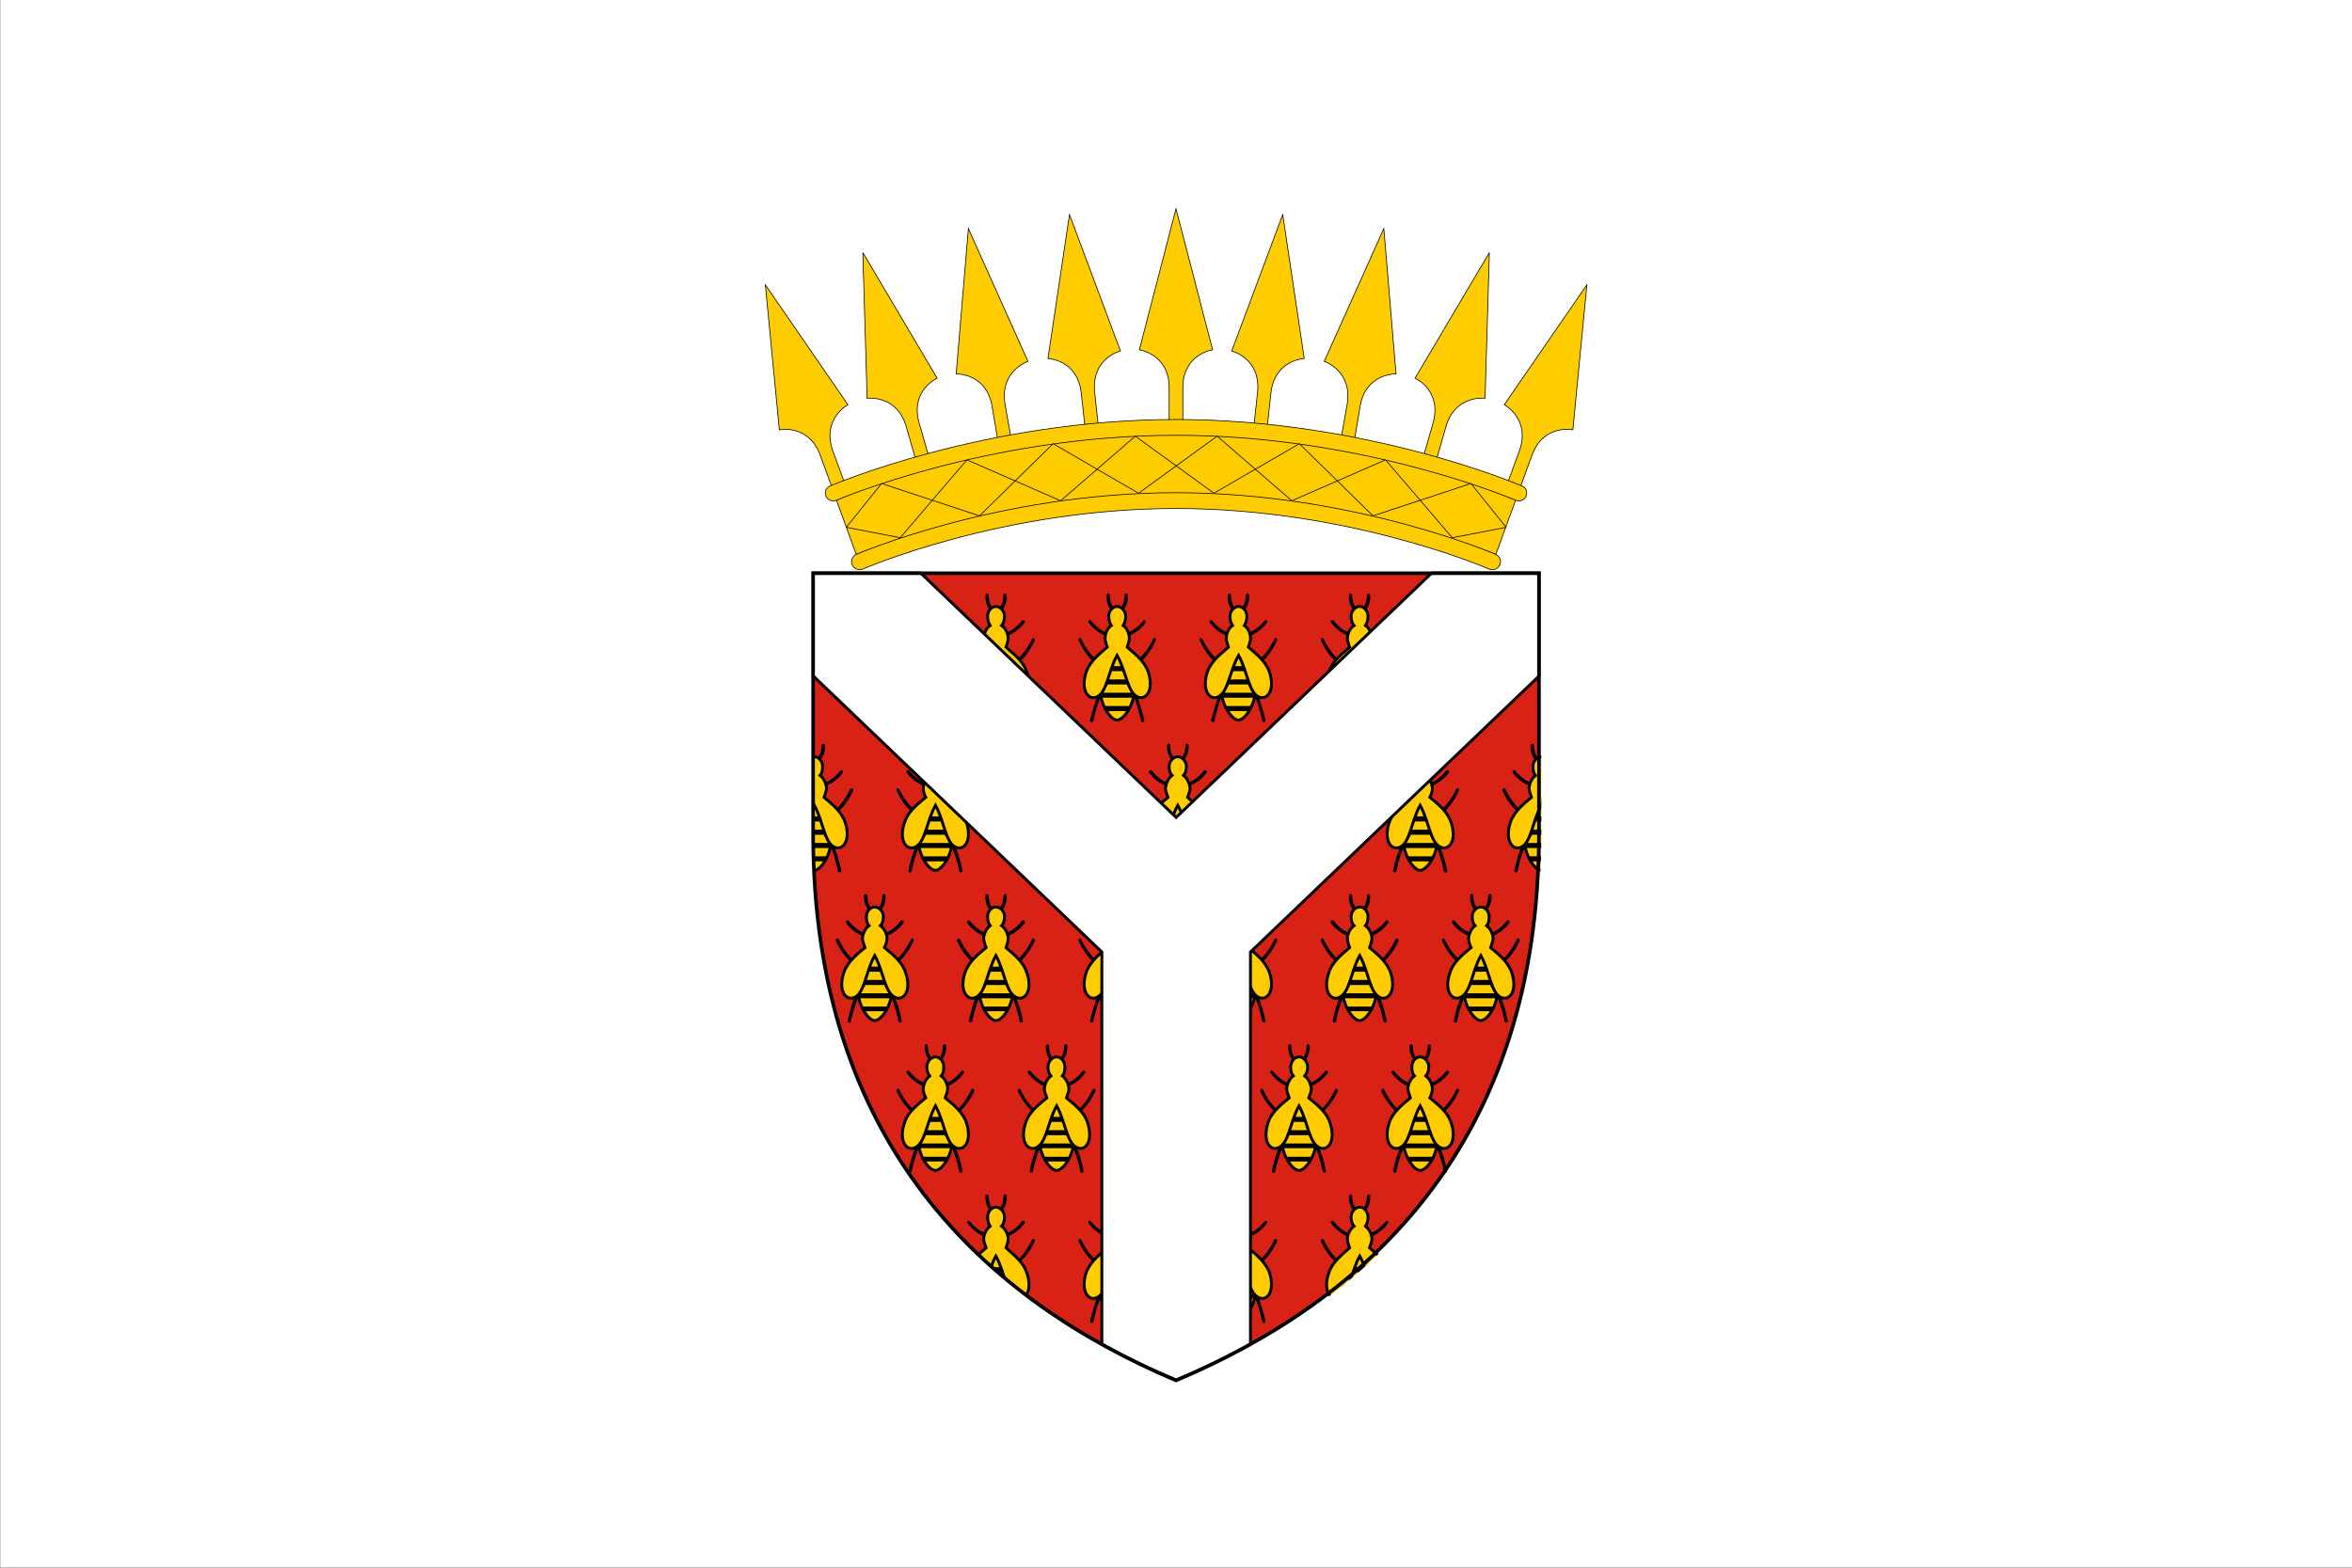 <?xml version="1.0" encoding="UTF-8"?>
<svg width="577.85mm" height="385.23mm" version="1.1" viewBox="0 0 577.85 385.23" xmlns="http://www.w3.org/2000/svg"><rect x="0" y="0" width="577.85" height="385.23" fill="#333333" stroke="none"/><defs><clipPath id="a"><path d="m1429.3 773.67v-241.67h-674v241.67c0 288.67 160.33 433.33 337 508 176.67-74.667 337-219.33 337-508z"/></clipPath></defs><g transform="translate(1975.9 3367.1)"><path d="m-1398-2981.9h-577.85v-385.23h577.85z" style="fill:#ffffff"/><path d="m-1597.8-3162.3v-63.941h-89.165-89.165v63.941c0 76.376 42.422 114.65 89.165 134.41 46.743-19.756 89.165-58.032 89.165-134.41z" style="fill:#d82216"/><path d="m-1770.4-3244.2 4.851 13.317s35.278-13.229 78.581-13.229 78.581 13.229 78.581 13.229l4.851-13.317s-36.601-17.904-83.432-17.904c-46.831 0-83.432 17.904-83.432 17.904z" style="fill:#ffcc00;stroke-width:.176px;stroke:#000000"/><path d="m-1768.2-3247.9c-3.087-8.379-3.087-8.379-3.087-8.379-2.822-7.849 3.704-11.377 3.704-11.377-20.285-29.457-20.285-29.457-20.285-29.457 3.44 35.63 3.44 35.63 3.44 35.63s7.232-1.499 10.054 6.262c3.087 8.467 3.087 8.467 3.087 8.467z" style="fill:#ffcc00;stroke-width:.176px;stroke:#000000"/><path d="m-1685.3-3262.8v-8.996c0-8.29 7.32-9.349 7.32-9.349l-8.996-34.66-8.996 34.66s7.32 1.058 7.32 9.349v8.996z" style="fill:#ffcc00;stroke-width:.176px;stroke:#000000"/><path d="m-1747.6-3254.5-2.469-8.643c-2.293-8.026 4.41-11.024 4.41-11.024l-18.256-30.868 1.058 35.807s7.32-.97 9.613 6.967c2.469 8.643 2.469 8.643 2.469 8.643z" style="fill:#ffcc00;stroke-width:.176px;stroke:#000000"/><path d="m-1727.4-3258.9c-1.587-8.908-1.587-8.908-1.587-8.908-1.323-8.202 5.644-10.495 5.644-10.495l-14.64-32.632c-2.999 35.719-2.999 35.719-2.999 35.719s7.408-.265 8.819 7.938l1.499 8.908z" style="fill:#ffcc00;stroke-width:.176px;stroke:#000000"/><path d="m-1706-3261.8-.97-8.996c-.794-8.29 6.35-10.054 6.35-10.054l-12.524-33.514-5.292 35.366s7.32.265 8.202 8.555l.97 8.996z" style="fill:#ffcc00;stroke-width:.176px;stroke:#000000"/><path d="m-1605.7-3247.9c3.087-8.379 3.087-8.379 3.087-8.379 2.822-7.849-3.704-11.377-3.704-11.377l20.285-29.457c-3.439 35.63-3.439 35.63-3.439 35.63s-7.232-1.499-10.054 6.262c-3.087 8.467-3.087 8.467-3.087 8.467z" style="fill:#ffcc00;stroke-width:.176px;stroke:#000000"/><path d="m-1626.3-3254.5 2.469-8.643c2.293-8.026-4.41-11.024-4.41-11.024 18.256-30.868 18.256-30.868 18.256-30.868l-1.058 35.807s-7.32-.97-9.613 6.967c-2.469 8.643-2.469 8.643-2.469 8.643z" style="fill:#ffcc00;stroke-width:.176px;stroke:#000000"/><path d="m-1646.5-3258.9c1.587-8.908 1.587-8.908 1.587-8.908 1.323-8.202-5.644-10.495-5.644-10.495l14.64-32.632c2.999 35.719 2.999 35.719 2.999 35.719s-7.408-.265-8.819 7.938l-1.499 8.908z" style="fill:#ffcc00;stroke-width:.176px;stroke:#000000"/><path d="m-1667.9-3261.8.97-8.996c.794-8.29-6.35-10.054-6.35-10.054 12.524-33.514 12.524-33.514 12.524-33.514l5.292 35.366s-7.32.265-8.202 8.555l-.97 8.996z" style="fill:#ffcc00;stroke-width:.176px;stroke:#000000"/><path d="m-1771.9-3247.7c-1.058.353-1.499 1.499-1.058 2.558.441.97 1.587 1.411 2.558.97 0 0 36.954-15.963 83.432-15.963s83.432 15.963 83.432 15.963c.97.441 2.117 0 2.558-.97.441-1.058 0-2.205-1.058-2.558 0 0-37.659-16.316-84.931-16.316s-84.931 16.316-84.931 16.316zm7.938 20.461c-1.058.353-2.117-.088-2.558-1.058-.441-.97 0-2.117.97-2.558 0 0 34.837-15.169 78.581-15.169 43.744 0 78.581 15.169 78.581 15.169.97.441 1.411 1.587.97 2.558-.441.97-1.499 1.411-2.558 1.058 0 0-34.043-14.905-76.994-14.905s-76.994 14.905-76.994 14.905z" style="fill:#ffcc00;stroke-width:.176px;stroke:#000000"/><path d="m-1635.5-3254.1-23.019 10.054-18.344-15.875-19.315 14.023-20.99-12.171-18.08 17.727-24.077-7.938-8.643 10.76 13.229 2.558 16.404-19.138 23.019 10.054 18.344-15.875 19.315 14.023 20.99-12.171 18.08 17.727 24.077-7.938 8.643 10.76-13.229 2.558z" style="fill:#ffcc00;stroke-linejoin:bevel;stroke-width:.176px;stroke:#000000"/><path transform="matrix(.265 0 0 .265 -1976 -3367)" d="m1052 638.67c0 14.333-9.667 28.667-16 28.667-6 0-15.667-14.333-15.667-28.667 0-14.667 15.667-35.667 15.667-35.667s16 21 16 35.667z" clip-path="url(#a)" style="fill:#ffcc00;stroke-linecap:round;stroke-miterlimit:15;stroke-width:2.667px;stroke:#000000"/><path transform="matrix(.265 0 0 .265 -1976 -3367)" d="m1034 564c-5-4-4.667-12.333-4.667-12.333 0-.667-.667-1.333-1.667-1.667-1 .333-1.333.667-1.333 1.667 0 0-1 9.667 5.667 15zm-6.333 22.667c-9-2.667-15.667-11.333-15.667-11.333-.333-.667-.667-.667-1.333-.667 0 0-.333 0-.667.333-.667.333-1 1.333-.333 2 0 0 6.667 9.667 17 12.333zm-8.667 26.333c-10.667-8-16-20.667-16-20.667-.333-.667-.667-1-1.333-1h-.667c-.667.333-1 1.333-.667 2 0 0 5.333 13.667 16.667 22.333zm6 20c-5 5.333-8.333 14-10.333 21.333-2.333 7.333-3.667 13-3.667 13 0 1 .333 1.667 1.333 2 .667 0 1.667-.333 1.667-1.333 0 0 1.333-5.667 3.333-13 2.333-7 5.667-15.333 10-20z" clip-path="url(#a)" style="fill:#000000"/><path transform="matrix(.265 0 0 .265 -1976 -3367)" d="m1030.3 617.33v4.667h11.667v-4.667zm-4 12.333v4.667h19.333v-4.667zm-4.333 12.333v4.667h28.333v-4.667zm2.667 12.333v4.667h23v-4.667z" clip-path="url(#a)" style="fill:#000000"/><path transform="matrix(.265 0 0 .265 -1976 -3367)" d="m1038.3 564c5-4 4.667-12.333 4.667-12.333 0-.667.667-1.333 1.333-1.667h.333c.667.333 1.333.667 1.333 1.667 0 0 1 9.667-5.667 15zm6.333 22.667c9-2.667 15.667-11.333 15.667-11.333 0-.667.667-.667 1-.667.333 0 .667 0 1 .333.667.333.667 1.333.333 2 0 0-6.667 9.667-17 12.333zm8.667 26.333c10.667-8 16-20.667 16-20.667.333-.667.667-1 1.333-1h.667c.667.333 1 1.333.667 2 0 0-5.333 13.667-16.667 22.333zm-6 20c4.667 5.333 8.333 14 10.333 21.333 2.333 7.333 3.667 13 3.667 13 0 1-.667 1.667-1.333 2-1 0-1.667-.333-1.667-1.333 0 0-1.333-5.667-3.333-13-2.333-7-5.667-15.333-10-20z" clip-path="url(#a)" style="fill:#000000"/><path transform="matrix(.265 0 0 .265 -1976 -3367)" d="m1036 562c-4.333 0-7.667 4.667-7.667 8.667 0 4.333 1 7 2.333 9-3.667 2.333-5.667 7.667-5.667 11.333-.333 3.333 1.667 7.333 2 8.667-4.667 4.333-15.333 11.667-19.333 22.333-5.667 16 .667 26.333 8.333 24.333 10.667-3 11.333-23.333 20-39 9 15.667 9.667 36 20.333 39 7.667 2 14-8.333 8.333-24.333-4-10.667-14.667-18-19.333-22.333.333-1.333 2.333-5.333 2-8.667 0-3.667-2-9-5.667-11.333 1.333-2 2.333-4.667 2.333-9 0-4-3.667-8.667-8-8.667z" clip-path="url(#a)" style="fill:#ffcc00;stroke-linecap:round;stroke-width:2.667px;stroke:#000000"/><path transform="matrix(.265 0 0 .265 -1976 -3367)" d="m1164.3 638.67c0 14.333-9.667 28.667-15.667 28.667-6.333 0-16-14.333-16-28.667 0-14.667 16-35.667 16-35.667s15.667 21 15.667 35.667z" clip-path="url(#a)" style="fill:#ffcc00;stroke-linecap:round;stroke-miterlimit:15;stroke-width:2.667px;stroke:#000000"/><path transform="matrix(.265 0 0 .265 -1976 -3367)" d="m1146.3 564c-5-4-4.667-12.333-4.667-12.333 0-.667-.667-1.333-1.333-1.667h-.333c-.667.333-1.333.667-1.333 1.667 0 0-1 9.667 5.667 15zm-6.333 22.667c-9-2.667-15.667-11.333-15.667-11.333 0-.667-.667-.667-1-.667-.333 0-.667 0-1 .333-.667.333-.667 1.333-.333 2 0 0 6.667 9.667 17 12.333zm-8.667 26.333c-10.667-8-16-20.667-16-20.667-.333-.667-.667-1-1.333-1h-.667c-.667.333-1 1.333-.667 2 0 0 5.333 13.667 16.667 22.333zm6 20c-4.667 5.333-8.333 14-10.333 21.333-2.333 7.333-3.667 13-3.667 13 0 1 .667 1.667 1.333 2 1 0 1.667-.333 1.667-1.333 0 0 1.333-5.667 3.333-13 2.333-7 5.667-15.333 10-20z" clip-path="url(#a)" style="fill:#000000"/><path transform="matrix(.265 0 0 .265 -1976 -3367)" d="m1142.7 617.33v4.667h11.667v-4.667zm-3.667 12.333v4.667h19.333v-4.667zm-4.667 12.333v4.667h28.333v-4.667zm2.667 12.333v4.667h23v-4.667z" clip-path="url(#a)" style="fill:#000000"/><path transform="matrix(.265 0 0 .265 -1976 -3367)" d="m1150.7 564c5-4 4.667-12.333 4.667-12.333 0-.667.667-1.333 1.667-1.667 1 .333 1.333.667 1.333 1.667 0 0 1 9.667-5.667 15zm6.333 22.667c9-2.667 15.667-11.333 15.667-11.333.333-.667.667-.667 1.333-.667 0 0 .333 0 .667.333.667.333 1 1.333.333 2 0 0-6.667 9.667-17 12.333zm8.667 26.333c10.667-8 16-20.667 16-20.667.333-.667.667-1 1.333-1h.667c.667.333 1 1.333.667 2 0 0-5.333 13.667-16.667 22.333zm-6 20c5 5.333 8.333 14 10.333 21.333 2.333 7.333 3.667 13 3.667 13 0 1-.333 1.667-1.333 2-.667 0-1.667-.333-1.667-1.333 0 0-1.333-5.667-3.333-13-2.333-7-5.667-15.333-10-20z" clip-path="url(#a)" style="fill:#000000"/><path transform="matrix(.265 0 0 .265 -1976 -3367)" d="m1148.7 562c-4.333 0-8 4.667-8 8.667 0 4.333 1 7 2.333 9-3.667 2.333-5.667 7.667-5.667 11.333-.333 3.333 1.667 7.333 2 8.667-4.667 4.333-15.333 11.667-19.333 22.333-5.667 16 .667 26.333 8.333 24.333 10.667-3 11.333-23.333 20.333-39 8.667 15.667 9.333 36 20 39 7.667 2 14-8.333 8.333-24.333-4-10.667-14.667-18-19.333-22.333.333-1.333 2.333-5.333 2-8.667 0-3.667-2-9-5.667-11.333 1.333-2 2.333-4.667 2.333-9 0-4-3.333-8.667-7.667-8.667z" clip-path="url(#a)" style="fill:#ffcc00;stroke-linecap:round;stroke-width:2.667px;stroke:#000000"/><path transform="matrix(.265 0 0 .265 -1976 -3367)" d="m1276.7 638.67c0 14.333-9.667 28.667-15.667 28.667-6.333 0-16-14.333-16-28.667 0-14.667 16-35.667 16-35.667s15.667 21 15.667 35.667z" clip-path="url(#a)" style="fill:#ffcc00;stroke-linecap:round;stroke-miterlimit:15;stroke-width:2.667px;stroke:#000000"/><path transform="matrix(.265 0 0 .265 -1976 -3367)" d="m1258.7 564c-5-4-4.667-12.333-4.667-12.333 0-.667-.667-1.333-1.333-1.667h-.333c-.667.333-1.333.667-1.333 1.667 0 0-1 9.667 5.667 15zm-6.333 22.667c-9-2.667-15.333-11.333-15.333-11.333-.333-.667-1-.667-1.333-.667-.333 0-.667 0-1 .333-.667.333-.667 1.333-.333 2 0 0 7 9.667 17 12.333zm-8.667 26.333c-10.667-8-16-20.667-16-20.667 0-.667-.667-1-1.333-1h-.667c-.667.333-1 1.333-.667 2 0 0 5.333 13.667 16.667 22.333zm6 20c-4.667 5.333-8 14-10.333 21.333-2.333 7.333-3.333 13-3.333 13-.333 1 .333 1.667 1 2 1 0 1.667-.333 2-1.333 0 0 1-5.667 3.333-13 2-7 5.333-15.333 9.667-20z" clip-path="url(#a)" style="fill:#000000"/><path transform="matrix(.265 0 0 .265 -1976 -3367)" d="m1255 617.33v4.667h11.667v-4.667zm-3.667 12.333v4.667h19.333v-4.667zm-4.667 12.333v4.667h28.333v-4.667zm2.667 12.333v4.667h23v-4.667z" clip-path="url(#a)" style="fill:#000000"/><path transform="matrix(.265 0 0 .265 -1976 -3367)" d="m1263 564c5-4 4.667-12.333 4.667-12.333 0-.667.667-1.333 1.667-1.667 1 .333 1.333.667 1.333 1.667 0 0 1 9.667-5.667 15zm6.333 22.667c9-2.667 15.667-11.333 15.667-11.333.333-.667.667-.667 1.333-.667.333 0 .333 0 .667.333.667.333 1 1.333.333 2 0 0-6.667 9.667-17 12.333zm9 26.333c10.333-8 15.667-20.667 15.667-20.667.333-.667.667-1 1.333-1h.667c.667.333 1.333 1.333 1 2 0 0-5.333 13.667-17 22.333zm-6.333 20c5 5.333 8.333 14 10.667 21.333 2 7.333 3.333 13 3.333 13 0 1-.333 1.667-1.333 2-.667 0-1.667-.333-1.667-1.333 0 0-1.333-5.667-3.333-13-2.333-7-5.667-15.333-10-20z" clip-path="url(#a)" style="fill:#000000"/><path transform="matrix(.265 0 0 .265 -1976 -3367)" d="m1261 562c-4.333 0-8 4.667-8 8.667 0 4.333 1 7 2.667 9-3.667 2.333-6 7.667-6 11.333-.333 3.333 1.667 7.333 2 8.667-4.333 4.333-15.333 11.667-19 22.333-6 16 .333 26.333 8 24.333 11-3 11.667-23.333 20.333-39 8.667 15.667 9.333 36 20 39 7.667 2 14-8.333 8.333-24.333-4-10.667-14.667-18-19.333-22.333.333-1.333 2.333-5.333 2.333-8.667-.333-3.667-2.333-9-6-11.333 1.333-2 2.333-4.667 2.333-9 0-4-3.333-8.667-7.667-8.667z" clip-path="url(#a)" style="fill:#ffcc00;stroke-linecap:round;stroke-width:2.667px;stroke:#000000"/><path transform="matrix(.265 0 0 .265 -1976 -3367)" d="m939.67 638.67c0 14.333-9.667 28.667-16 28.667-6 0-15.667-14.333-15.667-28.667 0-14.667 15.667-35.667 15.667-35.667s16 21 16 35.667z" clip-path="url(#a)" style="fill:#ffcc00;stroke-linecap:round;stroke-miterlimit:15;stroke-width:2.667px;stroke:#000000"/><path transform="matrix(.265 0 0 .265 -1976 -3367)" d="m921.67 564c-5-4-4.667-12.333-4.667-12.333 0-.667-.667-1.333-1.667-1.667-1 .333-1.333.667-1.333 1.667 0 0-1 9.667 5.667 15zm-6.333 22.667c-9-2.667-15.667-11.333-15.667-11.333-.333-.667-.667-.667-1.333-.667-.333 0-.333 0-.667.333-.667.333-1 1.333-.333 2 0 0 6.667 9.667 17 12.333zm-9 26.333c-10.333-8-15.667-20.667-15.667-20.667-.333-.667-.667-1-1.333-1h-.667c-.667.333-1.333 1.333-1 2 0 0 5.333 13.667 17 22.333zm6.333 20c-5 5.333-8.333 14-10.667 21.333-2 7.333-3.333 13-3.333 13 0 1 .333 1.667 1.333 2 .667 0 1.667-.333 1.667-1.333 0 0 1.333-5.667 3.333-13 2.333-7 5.667-15.333 10-20z" clip-path="url(#a)" style="fill:#000000"/><path transform="matrix(.265 0 0 .265 -1976 -3367)" d="m918 617.33v4.667h11.667v-4.667zm-4 12.333v4.667h19.333v-4.667zm-4.333 12.333v4.667h28.333v-4.667zm2.667 12.333v4.667h23v-4.667z" clip-path="url(#a)" style="fill:#000000"/><path transform="matrix(.265 0 0 .265 -1976 -3367)" d="m926 564c5-4 4.667-12.333 4.667-12.333 0-.667.667-1.333 1.333-1.667h.333c.667.333 1.333.667 1.333 1.667 0 0 1 9.667-5.667 15zm6.333 22.667c9-2.667 15.333-11.333 15.333-11.333.333-.667 1-.667 1.333-.667s.667 0 1 .333c.667.333.667 1.333.333 2 0 0-7 9.667-17 12.333zm8.667 26.333c10.667-8 16-20.667 16-20.667 0-.667.667-1 1.333-1h.667c.667.333 1 1.333.667 2 0 0-5.333 13.667-16.667 22.333zm-6 20c4.667 5.333 8 14 10.333 21.333 2.333 7.333 3.333 13 3.333 13 .333 1-.333 1.667-1 2-1 0-1.667-.333-2-1.333 0 0-1-5.667-3.333-13-2-7-5.333-15.333-9.667-20z" clip-path="url(#a)" style="fill:#000000"/><path transform="matrix(.265 0 0 .265 -1976 -3367)" d="m923.67 562c-4.333 0-7.667 4.667-7.667 8.667 0 4.333 1 7 2.333 9-3.667 2.333-5.667 7.667-6 11.333 0 3.333 2 7.333 2.333 8.667-4.667 4.333-15.333 11.667-19.333 22.333-5.667 16 .667 26.333 8.333 24.333 10.667-3 11.333-23.333 20-39 8.667 15.667 9.333 36 20.333 39 7.667 2 14-8.333 8-24.333-3.667-10.667-14.667-18-19-22.333.333-1.333 2.333-5.333 2-8.667 0-3.667-2.333-9-6-11.333 1.667-2 2.667-4.667 2.667-9 0-4-3.667-8.667-8-8.667z" clip-path="url(#a)" style="fill:#ffcc00;stroke-linecap:round;stroke-width:2.667px;stroke:#000000"/><path transform="matrix(.265 0 0 .265 -1976 -3367)" d="m1108.3 777.67c0 14.667-10 29-16 29s-16-14.333-16-29c0-14.333 16-35.667 16-35.667s16 21.333 16 35.667z" clip-path="url(#a)" style="fill:#ffcc00;stroke-linecap:round;stroke-miterlimit:15;stroke-width:2.667px;stroke:#000000"/><path transform="matrix(.265 0 0 .265 -1976 -3367)" d="m1090 703.33c-5-4-4.667-12.333-4.667-12.333 0-.667-.333-1.667-1.333-1.667h-.333c-.667.333-1.333.667-1.333 1.667 0 0-.667 9.667 6 14.667zm-6.333 22.333c-8.667-2.333-15.333-11.333-15.333-11.333-.333-.333-.667-.667-1.333-.667-.333.333-.667.333-.667.333-1 .667-1 1.667-.667 2.333 0 0 7 9.667 17.333 12.333zm-8.667 26.667c-10.667-8-15.667-20.667-15.667-20.667-.333-.667-1-1-1.333-1h-.667c-1 .333-1.333 1.333-1 2 0 0 5.333 13.667 17 22.333zm6 20c-4.667 5.333-8 14-10.333 21.333-2.333 7-3.333 13-3.333 13-.333 1 .333 1.667 1.333 2 .667 0 1.333-.667 1.667-1.333 0 0 1-5.667 3.333-13 2.333-7 5.667-15.333 9.667-20z" clip-path="url(#a)" style="fill:#000000"/><path transform="matrix(.265 0 0 .265 -1976 -3367)" d="m1086.7 756.67v4.667h11.333v-4.667zm-4 12.333v4.667h19.333v-4.667zm-4.667 12.333v4.667h28.667v-4.667zm3 12.333v4.667h22.667v-4.667z" clip-path="url(#a)" style="fill:#000000"/><path transform="matrix(.265 0 0 .265 -1976 -3367)" d="m1094.7 703.33c5-4 4.667-12.333 4.667-12.333 0-.667.333-1.667 1.333-1.667h.333c.667.333 1.333.667 1.333 1.667 0 0 .667 9.667-6 14.667zm6.333 22.333c8.667-2.333 15.333-11.333 15.333-11.333.333-.333.667-.667 1.333-.667.333.333.667.333.667.333 1 .667 1 1.667.667 2.333 0 0-7 9.667-17.333 12.333zm8.667 26.667c10.667-8 15.667-20.667 15.667-20.667.333-.667 1-1 1.333-1h.667c1 .333 1.333 1.333 1 2 0 0-5.333 13.667-17 22.333zm-6 20c4.667 5.333 8 14 10.333 21.333 2.333 7 3.333 13 3.333 13 .333 1-.333 1.667-1.333 2-.667 0-1.333-.667-1.667-1.333 0 0-1-5.667-3.333-13-2.333-7-5.667-15.333-9.667-20z" clip-path="url(#a)" style="fill:#000000"/><path transform="matrix(.265 0 0 .265 -1976 -3367)" d="m1092.3 701.33c-4.333 0-8 4.667-8 8.667 0 4.333 1 7 2.667 8.667-3.667 2.667-5.667 8-6 11.333-.333 3.667 2 7.667 2.333 9-4.667 4-15.667 11.667-19.333 22.333-5.667 16 .333 26.333 8 24.333 11-3 11.667-23.667 20.333-39.333 8.667 15.667 9.333 36.333 20.333 39.333 7.667 2 13.667-8.333 8-24.333-3.667-10.667-14.667-18.333-19.333-22.333.333-1.333 2.667-5.333 2.333-9-.333-3.333-2.333-8.667-6-11.333 1.667-1.667 2.667-4.333 2.667-8.667 0-4-3.667-8.667-8-8.667z" clip-path="url(#a)" style="fill:#ffcc00;stroke-linecap:round;stroke-width:2.667px;stroke:#000000"/><path transform="matrix(.265 0 0 .265 -1976 -3367)" d="m883.33 777.67c0 14.667-9.667 29-15.667 29-6.333 0-16-14.333-16-29 0-14.333 16-35.667 16-35.667s15.667 21.333 15.667 35.667z" clip-path="url(#a)" style="fill:#ffcc00;stroke-linecap:round;stroke-miterlimit:15;stroke-width:2.667px;stroke:#000000"/><path transform="matrix(.265 0 0 .265 -1976 -3367)" d="m865.33 703.33c-5-4-4.667-12.333-4.667-12.333 0-.667-.667-1.667-1.333-1.667h-.333c-.667.333-1.333.667-1.333 1.667 0 0-.667 9.667 5.667 14.667zm-6.333 22.333c-9-2.333-15.333-11.333-15.333-11.333-.333-.333-1-.667-1.333-.667-.333.333-.667.333-1 .333-.667.667-.667 1.667-.333 2.333 0 0 7 9.667 17.333 12.333zm-8.667 26.667c-10.667-8-16-20.667-16-20.667 0-.667-.667-1-1.333-1h-.667c-.667.333-1 1.333-.667 2 0 0 5.333 13.667 16.667 22.333zm6 20c-4.667 5.333-8 14-10.333 21.333-2.333 7-3.333 13-3.333 13-.333 1 .333 1.667 1 2 1 0 1.667-.667 2-1.333 0 0 1-5.667 3.333-13 2-7 5.667-15.333 9.667-20z" clip-path="url(#a)" style="fill:#000000"/><path transform="matrix(.265 0 0 .265 -1976 -3367)" d="m862 756.67v4.667h11.333v-4.667zm-4 12.333v4.667h19.333v-4.667zm-4.667 12.333v4.667h28.667v-4.667zm3 12.333v4.667h22.667v-4.667z" clip-path="url(#a)" style="fill:#000000"/><path transform="matrix(.265 0 0 .265 -1976 -3367)" d="m870 703.33c5-4 4.333-12.333 4.333-12.333 0-.667.667-1.667 1.667-1.667h.333c.667.333 1.333.667 1.333 1.667 0 0 .667 9.667-6 14.667zm6.333 22.333c8.667-2.333 15.333-11.333 15.333-11.333.333-.333.667-.667 1.333-.667.333.333.667.333.667.333.667.667 1 1.667.333 2.333 0 0-6.667 9.667-17 12.333zm8.667 26.667c10.667-8 15.667-20.667 15.667-20.667.333-.667.667-1 1.333-1h.667c1 .333 1.333 1.333 1 2 0 0-5.333 13.667-17 22.333zm-6.333 20c5 5.333 8.333 14 10.667 21.333 2.333 7 3.333 13 3.333 13 0 1-.333 1.667-1.333 2-.667 0-1.667-.667-1.667-1.333 0 0-1-5.667-3.333-13-2.333-7-5.667-15.333-10-20z" clip-path="url(#a)" style="fill:#000000"/><path transform="matrix(.265 0 0 .265 -1976 -3367)" d="m867.67 701.33c-4.333 0-8 4.667-8 8.667 0 4.333 1 7 2.667 8.667-3.667 2.667-5.667 8-6 11.333-.333 3.667 1.667 7.667 2.333 9-4.667 4-15.667 11.667-19.333 22.333-6 16 .333 26.333 8 24.333 11-3 11.667-23.667 20.333-39.333 8.667 15.667 9.333 36.333 20 39.333 8 2 14-8.333 8.333-24.333-4-10.667-14.667-18.333-19.333-22.333.333-1.333 2.333-5.333 2.333-9-.333-3.333-2.333-8.667-6-11.333 1.667-1.667 2.333-4.333 2.333-8.667 0-4-3.333-8.667-7.667-8.667z" clip-path="url(#a)" style="fill:#ffcc00;stroke-linecap:round;stroke-width:2.667px;stroke:#000000"/><path transform="matrix(.265 0 0 .265 -1976 -3367)" d="m1333 777.67c0 14.667-9.667 29-16 29-6 0-15.667-14.333-15.667-29 0-14.333 15.667-35.667 15.667-35.667s16 21.333 16 35.667z" clip-path="url(#a)" style="fill:#ffcc00;stroke-linecap:round;stroke-miterlimit:15;stroke-width:2.667px;stroke:#000000"/><path transform="matrix(.265 0 0 .265 -1976 -3367)" d="m1314.7 703.33c-5-4-4.333-12.333-4.333-12.333 0-.667-.667-1.667-1.667-1.667h-.333c-.667.333-1.333.667-1.333 1.667 0 0-.667 9.667 6 14.667zm-6.333 22.333c-8.667-2.333-15.333-11.333-15.333-11.333-.333-.333-.667-.667-1.333-.667-.333.333-.667.333-.667.333-.667.667-1 1.667-.333 2.333 0 0 6.667 9.667 17 12.333zm-8.667 26.667c-10.667-8-15.667-20.667-15.667-20.667-.333-.667-.667-1-1.333-1h-.667c-1 .333-1.333 1.333-1 2 0 0 5.333 13.667 17 22.333zm6.333 20c-5 5.333-8.333 14-10.667 21.333-2.333 7-3.333 13-3.333 13 0 1 .333 1.667 1.333 2 .667 0 1.667-.667 1.667-1.333 0 0 1-5.667 3.333-13 2.333-7 5.667-15.333 10-20z" clip-path="url(#a)" style="fill:#000000"/><path transform="matrix(.265 0 0 .265 -1976 -3367)" d="m1311.3 756.67v4.667h11.333v-4.667zm-4 12.333v4.667h19.333v-4.667zm-4.667 12.333v4.667h28.667v-4.667zm3 12.333v4.667h22.667v-4.667z" clip-path="url(#a)" style="fill:#000000"/><path transform="matrix(.265 0 0 .265 -1976 -3367)" d="m1319.3 703.33c5-4 4.667-12.333 4.667-12.333 0-.667.667-1.667 1.333-1.667h.333c.667.333 1.333.667 1.333 1.667 0 0 .667 9.667-5.667 14.667zm6.333 22.333c9-2.333 15.333-11.333 15.333-11.333.333-.333 1-.667 1.333-.667.333.333.667.333 1 .333.667.667.667 1.667.333 2.333 0 0-7 9.667-17.333 12.333zm8.667 26.667c10.667-8 16-20.667 16-20.667 0-.667.667-1 1.333-1h.667c.667.333 1 1.333.667 2 0 0-5.333 13.667-16.667 22.333zm-6 20c4.667 5.333 8 14 10.333 21.333 2.333 7 3.333 13 3.333 13 .333 1-.333 1.667-1 2-1 0-1.667-.667-2-1.333 0 0-1-5.667-3.333-13-2-7-5.667-15.333-9.667-20z" clip-path="url(#a)" style="fill:#000000"/><path transform="matrix(.265 0 0 .265 -1976 -3367)" d="m1317 701.33c-4.333 0-7.667 4.667-7.667 8.667 0 4.333.667 7 2.333 8.667-3.667 2.667-5.667 8-6 11.333 0 3.667 2 7.667 2.333 9-4.667 4-15.333 11.667-19.333 22.333-5.667 16 .333 26.333 8.333 24.333 10.667-3 11.333-23.667 20-39.333 8.667 15.667 9.333 36.333 20.333 39.333 7.667 2 14-8.333 8-24.333-3.667-10.667-14.667-18.333-19.333-22.333.667-1.333 2.667-5.333 2.333-9-.333-3.333-2.333-8.667-6-11.333 1.667-1.667 2.667-4.333 2.667-8.667 0-4-3.667-8.667-8-8.667z" clip-path="url(#a)" style="fill:#ffcc00;stroke-linecap:round;stroke-width:2.667px;stroke:#000000"/><path transform="matrix(.265 0 0 .265 -1976 -3367)" d="m1445.3 777.67c0 14.667-9.667 29-16 29-6 0-15.667-14.333-15.667-29 0-14.333 15.667-35.667 15.667-35.667s16 21.333 16 35.667z" clip-path="url(#a)" style="fill:#ffcc00;stroke-linecap:round;stroke-miterlimit:15;stroke-width:2.667px;stroke:#000000"/><path transform="matrix(.265 0 0 .265 -1976 -3367)" d="m1427.3 703.33c-5-4-4.667-12.333-4.667-12.333 0-.667-.667-1.667-1.667-1.667-1 .333-1.333.667-1.667 1.667 0 0-.667 9.667 6 14.667zm-6.667 22.333c-8.667-2.333-15.333-11.333-15.333-11.333-.333-.333-.667-.667-1.333-.667-.333.333-.333.333-.667.333-.667.667-1 1.667-.333 2.333 0 0 6.667 9.667 17 12.333zm-8.667 26.667c-10.333-8-15.667-20.667-15.667-20.667-.333-.667-.667-1-1.333-1h-.667c-.667.333-1.333 1.333-1 2 0 0 5.333 13.667 17 22.333zm6.333 20c-5 5.333-8.333 14-10.667 21.333-2 7-3.333 13-3.333 13 0 1 .333 1.667 1.333 2 .667 0 1.667-.667 1.667-1.333 0 0 1.333-5.667 3.333-13 2.333-7 5.667-15.333 10-20z" clip-path="url(#a)" style="fill:#000000"/><path transform="matrix(.265 0 0 .265 -1976 -3367)" d="m1423.7 756.67v4.667h11.667v-4.667zm-4 12.333v4.667h19.333v-4.667zm-4.333 12.333v4.667h28.333v-4.667zm2.667 12.333v4.667h23v-4.667z" clip-path="url(#a)" style="fill:#000000"/><path transform="matrix(.265 0 0 .265 -1976 -3367)" d="m1431.7 703.33c5-4 4.667-12.333 4.667-12.333 0-.667.667-1.667 1.333-1.667h.333c.667.333 1.333.667 1.333 1.667 0 0 1 9.667-5.667 14.667zm6.333 22.333c9-2.333 15.333-11.333 15.333-11.333.333-.333 1-.667 1.333-.667.333.333.667.333 1 .333.667.667.667 1.667.333 2.333 0 0-7 9.667-17 12.333zm8.667 26.667c10.667-8 16-20.667 16-20.667 0-.667.667-1 1.333-1h.667c.667.333 1 1.333.667 2 0 0-5.333 13.667-16.667 22.333zm-6 20c4.667 5.333 8 14 10.333 21.333 2.333 7 3.333 13 3.333 13 .333 1-.333 1.667-1 2-1 0-1.667-.667-2-1.333 0 0-1-5.667-3.333-13-2-7-5.333-15.333-9.667-20z" clip-path="url(#a)" style="fill:#000000"/><path transform="matrix(.265 0 0 .265 -1976 -3367)" d="m1429.3 701.33c-4.333 0-7.667 4.667-7.667 8.667 0 4.333.667 7 2.333 8.667-3.667 2.667-5.667 8-6 11.333 0 3.667 2 7.667 2.333 9-4.667 4-15.333 11.667-19.333 22.333-5.667 16 .667 26.333 8.333 24.333 10.667-3 11.333-23.667 20-39.333 8.667 15.667 9.333 36.333 20.333 39.333 7.667 2 14-8.333 8-24.333-3.667-10.667-14.667-18.333-19.333-22.333.667-1.333 2.667-5.333 2.333-9 0-3.333-2.333-8.667-6-11.333 1.667-1.667 2.667-4.333 2.667-8.667 0-4-3.667-8.667-8-8.667z" clip-path="url(#a)" style="fill:#ffcc00;stroke-linecap:round;stroke-width:2.667px;stroke:#000000"/><path transform="matrix(.265 0 0 .265 -1976 -3367)" d="m771 777.67c0 14.667-9.667 29-15.667 29-6.333 0-16-14.333-16-29 0-14.333 16-35.667 16-35.667s15.667 21.333 15.667 35.667z" clip-path="url(#a)" style="fill:#ffcc00;stroke-linecap:round;stroke-miterlimit:15;stroke-width:2.667px;stroke:#000000"/><path transform="matrix(.265 0 0 .265 -1976 -3367)" d="m753 703.33c-5-4-4.667-12.333-4.667-12.333 0-.667-.667-1.667-1.333-1.667h-.333c-.667.333-1.333.667-1.333 1.667 0 0-1 9.667 5.667 14.667zm-6.333 22.333c-9-2.333-15.333-11.333-15.333-11.333-.333-.333-1-.667-1.333-.667-.333.333-.667.333-1 .333-.667.667-.667 1.667-.333 2.333 0 0 7 9.667 17 12.333zm-8.667 26.667c-10.667-8-16-20.667-16-20.667 0-.667-.667-1-1.333-1h-.667c-.667.333-1 1.333-.667 2 0 0 5.333 13.667 16.667 22.333zm6 20c-4.667 5.333-8 14-10.333 21.333-2.333 7-3.333 13-3.333 13-.333 1 .333 1.667 1 2 1 0 1.667-.667 2-1.333 0 0 1-5.667 3.333-13 2-7 5.333-15.333 9.667-20z" clip-path="url(#a)" style="fill:#000000"/><path transform="matrix(.265 0 0 .265 -1976 -3367)" d="m749.33 756.67v4.667h11.667v-4.667zm-3.667 12.333v4.667h19.333v-4.667zm-4.667 12.333v4.667h28.333v-4.667zm2.667 12.333v4.667h23v-4.667z" clip-path="url(#a)" style="fill:#000000"/><path transform="matrix(.265 0 0 .265 -1976 -3367)" d="m757.33 703.33c5-4 4.667-12.333 4.667-12.333 0-.667.667-1.667 1.667-1.667 1 .333 1.333.667 1.667 1.667 0 0 .667 9.667-6 14.667zm6.667 22.333c8.667-2.333 15.333-11.333 15.333-11.333.333-.333.667-.667 1.333-.667.333.333.333.333.667.333.667.667 1 1.667.333 2.333 0 0-6.667 9.667-17 12.333zm8.667 26.667c10.333-8 15.667-20.667 15.667-20.667.333-.667.667-1 1.333-1h.667c.667.333 1.333 1.333 1 2 0 0-5.333 13.667-17 22.333zm-6.333 20c5 5.333 8.333 14 10.667 21.333 2 7 3.333 13 3.333 13 0 1-.333 1.667-1.333 2-.667 0-1.667-.667-1.667-1.333 0 0-1.333-5.667-3.333-13-2.333-7-5.667-15.333-10-20z" clip-path="url(#a)" style="fill:#000000"/><path transform="matrix(.265 0 0 .265 -1976 -3367)" d="m755.33 701.33c-4.333 0-8 4.667-8 8.667 0 4.333 1 7 2.667 8.667-3.667 2.667-6 8-6 11.333-.333 3.667 1.667 7.667 2.333 9-4.667 4-15.667 11.667-19.333 22.333-6 16 .333 26.333 8 24.333 11-3 11.667-23.667 20.333-39.333 8.667 15.667 9.333 36.333 20 39.333 7.667 2 14-8.333 8.333-24.333-4-10.667-14.667-18.333-19.333-22.333.333-1.333 2.333-5.333 2.333-9-.333-3.333-2.333-8.667-6-11.333 1.667-1.667 2.333-4.333 2.333-8.667 0-4-3.333-8.667-7.667-8.667z" clip-path="url(#a)" style="fill:#ffcc00;stroke-linecap:round;stroke-width:2.667px;stroke:#000000"/><path transform="matrix(.265 0 0 .265 -1976 -3367)" d="m827.33 917c0 14.667-9.667 29-16 29-6 0-15.667-14.333-15.667-29 0-14.333 15.667-35.667 15.667-35.667s16 21.333 16 35.667z" clip-path="url(#a)" style="fill:#ffcc00;stroke-linecap:round;stroke-miterlimit:15;stroke-width:2.667px;stroke:#000000"/><path transform="matrix(.265 0 0 .265 -1976 -3367)" d="m809.33 842.67c-5.333-4-4.667-12.333-4.667-12.333 0-.667-.667-1.667-1.667-1.667s-1.333.667-1.667 1.333c0 0-.667 9.667 6 15zm-6.667 22.333c-8.667-2.333-15.333-11.333-15.333-11.333-.333-.333-.667-.667-1.333-.667-.333 0-.333.333-.667.333-.667.667-1 1.667-.333 2.333 0 0 6.667 9.667 17 12.333zm-8.667 26.667c-10.667-8-15.667-20.667-15.667-20.667-.333-.667-.667-1-1.333-1h-.667c-1 .333-1.333 1.333-1 2 0 0 5.333 13.667 17 22zm6.333 20c-5 5.333-8.333 14-10.667 21-2 7.333-3.333 13.333-3.333 13.333 0 1 .333 1.667 1.333 1.667.667.333 1.667-.333 1.667-1 0 0 1-6 3.333-13 2.333-7 5.667-15.333 10-20z" clip-path="url(#a)" style="fill:#000000"/><path transform="matrix(.265 0 0 .265 -1976 -3367)" d="m805.67 896v4.667h11.667v-4.667zm-4 12.333v4.667h19.333v-4.667zm-4.333 12.333v4.667h28.333v-4.667zm2.667 12.333v4.333h22.667v-4.333z" clip-path="url(#a)" style="fill:#000000"/><path transform="matrix(.265 0 0 .265 -1976 -3367)" d="m813.67 842.67c5-4 4.667-12.333 4.667-12.333 0-.667.667-1.667 1.333-1.667h.333c.667 0 1.333.667 1.333 1.333 0 0 1 9.667-5.667 15zm6.333 22.333c9-2.333 15.333-11.333 15.333-11.333.333-.333 1-.667 1.333-.667.333 0 .667.333 1 .333.667.667.667 1.667.333 2.333 0 0-7 9.667-17.333 12.333zm8.667 26.667c10.667-8 16-20.667 16-20.667 0-.667.667-1 1.333-1h.667c.667.333 1 1.333.667 2 0 0-5.333 13.667-16.667 22zm-6 20c4.667 5.333 8 14 10.333 21 2.333 7.333 3.333 13.333 3.333 13.333.333 1-.333 1.667-1 1.667-1 .333-1.667-.333-2-1 0 0-1-6-3.333-13-2-7-5.333-15.333-9.667-20z" clip-path="url(#a)" style="fill:#000000"/><path transform="matrix(.265 0 0 .265 -1976 -3367)" d="m811.33 840.67c-4.333 0-7.667 4.333-7.667 8.667 0 4.333.667 7 2.333 8.667-3.667 2.667-5.667 7.667-6 11.333 0 3.667 2 7.667 2.333 9-4.667 4-15.333 11.667-19.333 22.333-5.667 16 .333 26.333 8.333 24.333 10.667-3 11.333-23.667 20-39.333 8.667 15.667 9.333 36.333 20.333 39.333 7.667 2 14-8.333 8-24.333-3.667-10.667-14.667-18.333-19.333-22.333.667-1.333 2.667-5.333 2.333-9 0-3.667-2.333-8.667-6-11.333 1.667-1.667 2.667-4.333 2.667-8.667 0-4.333-3.667-8.667-8-8.667z" clip-path="url(#a)" style="fill:#ffcc00;stroke-linecap:round;stroke-width:2.667px;stroke:#000000"/><path transform="matrix(.265 0 0 .265 -1976 -3367)" d="m1389 917c0 14.667-9.667 29-15.667 29-6.333 0-16-14.333-16-29 0-14.333 16-35.667 16-35.667s15.667 21.333 15.667 35.667z" clip-path="url(#a)" style="fill:#ffcc00;stroke-linecap:round;stroke-miterlimit:15;stroke-width:2.667px;stroke:#000000"/><path transform="matrix(.265 0 0 .265 -1976 -3367)" d="m1371 842.67c-5-4-4.667-12.333-4.667-12.333 0-.667-.667-1.667-1.333-1.667h-.333c-.667 0-1.333.667-1.333 1.333 0 0-1 9.667 5.667 15zm-6.333 22.333c-9-2.333-15.333-11.333-15.333-11.333-.333-.333-1-.667-1.333-.667s-.667.333-1 .333c-.667.667-.667 1.667-.333 2.333 0 0 7 9.667 17.333 12.333zm-8.667 26.667c-10.667-8-16-20.667-16-20.667 0-.667-.667-1-1.333-1h-.667c-.667.333-1 1.333-.667 2 0 0 5.333 13.667 16.667 22zm6 20c-4.667 5.333-8 14-10.333 21-2.333 7.333-3.333 13.333-3.333 13.333-.333 1 .333 1.667 1 1.667 1 .333 1.667-.333 2-1 0 0 1-6 3.333-13 2-7 5.333-15.333 9.667-20z" clip-path="url(#a)" style="fill:#000000"/><path transform="matrix(.265 0 0 .265 -1976 -3367)" d="m1367.3 896v4.667h11.667v-4.667zm-3.667 12.333v4.667h19.333v-4.667zm-4.667 12.333v4.667h28.333v-4.667zm3 12.333v4.333h22.667v-4.333z" clip-path="url(#a)" style="fill:#000000"/><path transform="matrix(.265 0 0 .265 -1976 -3367)" d="m1375.3 842.67c5.333-4 4.667-12.333 4.667-12.333 0-.667.667-1.667 1.667-1.667s1.333.667 1.667 1.333c0 0 .667 9.667-6 15zm6.667 22.333c8.667-2.333 15.333-11.333 15.333-11.333.333-.333.667-.667 1.333-.667.333 0 .333.333.667.333.667.667 1 1.667.333 2.333 0 0-6.667 9.667-17 12.333zm8.667 26.667c10.667-8 15.667-20.667 15.667-20.667.333-.667.667-1 1.333-1h.667c1 .333 1.333 1.333 1 2 0 0-5.333 13.667-17 22zm-6.333 20c5 5.333 8.333 14 10.667 21 2 7.333 3.333 13.333 3.333 13.333 0 1-.333 1.667-1.333 1.667-.667.333-1.667-.333-1.667-1 0 0-1-6-3.333-13s-5.667-15.333-10-20z" clip-path="url(#a)" style="fill:#000000"/><path transform="matrix(.265 0 0 .265 -1976 -3367)" d="m1373.3 840.67c-4.333 0-8 4.333-8 8.667 0 4.333 1 7 2.667 8.667-3.667 2.667-5.667 7.667-6 11.333-.333 3.667 1.667 7.667 2.333 9-4.667 4-15.667 11.667-19.333 22.333-6 16 .333 26.333 8 24.333 11-3 11.667-23.667 20.333-39.333 8.667 15.667 9.333 36.333 20 39.333 8 2 14-8.333 8.333-24.333-4-10.667-14.667-18.333-19.333-22.333.333-1.333 2.333-5.333 2.333-9-.333-3.667-2.333-8.667-6-11.333 1.667-1.667 2.333-4.333 2.333-8.667 0-4.333-3.333-8.667-7.667-8.667z" clip-path="url(#a)" style="fill:#ffcc00;stroke-linecap:round;stroke-width:2.667px;stroke:#000000"/><path transform="matrix(.265 0 0 .265 -1976 -3367)" d="m1052 917c0 14.667-9.667 29-16 29-6 0-15.667-14.333-15.667-29 0-14.333 15.667-35.667 15.667-35.667s16 21.333 16 35.667z" clip-path="url(#a)" style="fill:#ffcc00;stroke-linecap:round;stroke-miterlimit:15;stroke-width:2.667px;stroke:#000000"/><path transform="matrix(.265 0 0 .265 -1976 -3367)" d="m1034 842.67c-5-4-4.667-12.333-4.667-12.333 0-.667-.667-1.667-1.667-1.667s-1.333.667-1.333 1.333c0 0-1 9.667 5.667 15zm-6.333 22.333c-9-2.333-15.667-11.333-15.667-11.333-.333-.333-.667-.667-1.333-.667 0 0-.333.333-.667.333-.667.667-1 1.667-.333 2.333 0 0 6.667 9.667 17 12.333zm-8.667 26.667c-10.667-8-16-20.667-16-20.667-.333-.667-.667-1-1.333-1h-.667c-.667.333-1 1.333-.667 2 0 0 5.333 13.667 16.667 22zm6 20c-5 5.333-8.333 14-10.333 21-2.333 7.333-3.667 13.333-3.667 13.333 0 1 .333 1.667 1.333 1.667.667.333 1.667-.333 1.667-1 0 0 1.333-6 3.333-13 2.333-7 5.667-15.333 10-20z" clip-path="url(#a)" style="fill:#000000"/><path transform="matrix(.265 0 0 .265 -1976 -3367)" d="m1030.3 896v4.667h11.667v-4.667zm-4 12.333v4.667h19.333v-4.667zm-4.333 12.333v4.667h28.333v-4.667zm2.667 12.333v4.333h23v-4.333z" clip-path="url(#a)" style="fill:#000000"/><path transform="matrix(.265 0 0 .265 -1976 -3367)" d="m1038.3 842.67c5-4 4.667-12.333 4.667-12.333 0-.667.667-1.667 1.333-1.667h.333c.667 0 1.333.667 1.333 1.333 0 0 1 9.667-5.667 15zm6.333 22.333c9-2.333 15.667-11.333 15.667-11.333 0-.333.667-.667 1-.667.333 0 .667.333 1 .333.667.667.667 1.667.333 2.333 0 0-6.667 9.667-17 12.333zm8.667 26.667c10.667-8 16-20.667 16-20.667.333-.667.667-1 1.333-1h.667c.667.333 1 1.333.667 2 0 0-5.333 13.667-16.667 22zm-6 20c4.667 5.333 8.333 14 10.333 21 2.333 7.333 3.667 13.333 3.667 13.333 0 1-.667 1.667-1.333 1.667-1 .333-1.667-.333-1.667-1 0 0-1.333-6-3.333-13-2.333-7-5.667-15.333-10-20z" clip-path="url(#a)" style="fill:#000000"/><path transform="matrix(.265 0 0 .265 -1976 -3367)" d="m1036 840.67c-4.333 0-7.667 4.333-7.667 8.667 0 4.333 1 7 2.333 8.667-3.667 2.667-5.667 7.667-5.667 11.333-.333 3.667 1.667 7.667 2 9-4.667 4-15.333 11.667-19.333 22.333-5.667 16 .667 26.333 8.333 24.333 10.667-3 11.333-23.667 20-39.333 9 15.667 9.667 36.333 20.333 39.333 7.667 2 14-8.333 8.333-24.333-4-10.667-14.667-18.333-19.333-22.333.333-1.333 2.333-5.333 2-9 0-3.667-2-8.667-5.667-11.333 1.333-1.667 2.333-4.333 2.333-8.667 0-4.333-3.667-8.667-8-8.667z" clip-path="url(#a)" style="fill:#ffcc00;stroke-linecap:round;stroke-width:2.667px;stroke:#000000"/><path transform="matrix(.265 0 0 .265 -1976 -3367)" d="m1164.3 917c0 14.667-9.667 29-15.667 29-6.333 0-16-14.333-16-29 0-14.333 16-35.667 16-35.667s15.667 21.333 15.667 35.667z" clip-path="url(#a)" style="fill:#ffcc00;stroke-linecap:round;stroke-miterlimit:15;stroke-width:2.667px;stroke:#000000"/><path transform="matrix(.265 0 0 .265 -1976 -3367)" d="m1146.3 842.67c-5-4-4.667-12.333-4.667-12.333 0-.667-.667-1.667-1.333-1.667h-.333c-.667 0-1.333.667-1.333 1.333 0 0-1 9.667 5.667 15zm-6.333 22.333c-9-2.333-15.667-11.333-15.667-11.333 0-.333-.667-.667-1-.667-.333 0-.667.333-1 .333-.667.667-.667 1.667-.333 2.333 0 0 6.667 9.667 17 12.333zm-8.667 26.667c-10.667-8-16-20.667-16-20.667-.333-.667-.667-1-1.333-1h-.667c-.667.333-1 1.333-.667 2 0 0 5.333 13.667 16.667 22zm6 20c-4.667 5.333-8.333 14-10.333 21-2.333 7.333-3.667 13.333-3.667 13.333 0 1 .667 1.667 1.333 1.667 1 .333 1.667-.333 1.667-1 0 0 1.333-6 3.333-13 2.333-7 5.667-15.333 10-20z" clip-path="url(#a)" style="fill:#000000"/><path transform="matrix(.265 0 0 .265 -1976 -3367)" d="m1142.7 896v4.667h11.667v-4.667zm-3.667 12.333v4.667h19.333v-4.667zm-4.667 12.333v4.667h28.333v-4.667zm2.667 12.333v4.333h23v-4.333z" clip-path="url(#a)" style="fill:#000000"/><path transform="matrix(.265 0 0 .265 -1976 -3367)" d="m1150.7 842.67c5-4 4.667-12.333 4.667-12.333 0-.667.667-1.667 1.667-1.667s1.333.667 1.333 1.333c0 0 1 9.667-5.667 15zm6.333 22.333c9-2.333 15.667-11.333 15.667-11.333.333-.333.667-.667 1.333-.667 0 0 .333.333.667.333.667.667 1 1.667.333 2.333 0 0-6.667 9.667-17 12.333zm8.667 26.667c10.667-8 16-20.667 16-20.667.333-.667.667-1 1.333-1h.667c.667.333 1 1.333.667 2 0 0-5.333 13.667-16.667 22zm-6 20c5 5.333 8.333 14 10.333 21 2.333 7.333 3.667 13.333 3.667 13.333 0 1-.333 1.667-1.333 1.667-.667.333-1.667-.333-1.667-1 0 0-1.333-6-3.333-13-2.333-7-5.667-15.333-10-20z" clip-path="url(#a)" style="fill:#000000"/><path transform="matrix(.265 0 0 .265 -1976 -3367)" d="m1148.7 840.67c-4.333 0-8 4.333-8 8.667 0 4.333 1 7 2.333 8.667-3.667 2.667-5.667 7.667-5.667 11.333-.333 3.667 1.667 7.667 2 9-4.667 4-15.333 11.667-19.333 22.333-5.667 16 .667 26.333 8.333 24.333 10.667-3 11.333-23.667 20.333-39.333 8.667 15.667 9.333 36.333 20 39.333 7.667 2 14-8.333 8.333-24.333-4-10.667-14.667-18.333-19.333-22.333.333-1.333 2.333-5.333 2-9 0-3.667-2-8.667-5.667-11.333 1.333-1.667 2.333-4.333 2.333-8.667 0-4.333-3.333-8.667-7.667-8.667z" clip-path="url(#a)" style="fill:#ffcc00;stroke-linecap:round;stroke-width:2.667px;stroke:#000000"/><path transform="matrix(.265 0 0 .265 -1976 -3367)" d="m1276.7 917c0 14.667-9.667 29-15.667 29-6.333 0-16-14.333-16-29 0-14.333 16-35.667 16-35.667s15.667 21.333 15.667 35.667z" clip-path="url(#a)" style="fill:#ffcc00;stroke-linecap:round;stroke-miterlimit:15;stroke-width:2.667px;stroke:#000000"/><path transform="matrix(.265 0 0 .265 -1976 -3367)" d="m1258.7 842.67c-5-4-4.667-12.333-4.667-12.333 0-.667-.667-1.667-1.333-1.667h-.333c-.667 0-1.333.667-1.333 1.333 0 0-1 9.667 5.667 15zm-6.333 22.333c-9-2.333-15.333-11.333-15.333-11.333-.333-.333-1-.667-1.333-.667-.333 0-.667.333-1 .333-.667.667-.667 1.667-.333 2.333 0 0 7 9.667 17 12.333zm-8.667 26.667c-10.667-8-16-20.667-16-20.667 0-.667-.667-1-1.333-1h-.667c-.667.333-1 1.333-.667 2 0 0 5.333 13.667 16.667 22zm6 20c-4.667 5.333-8 14-10.333 21-2.333 7.333-3.333 13.333-3.333 13.333-.333 1 .333 1.667 1 1.667 1 .333 1.667-.333 2-1 0 0 1-6 3.333-13 2-7 5.333-15.333 9.667-20z" clip-path="url(#a)" style="fill:#000000"/><path transform="matrix(.265 0 0 .265 -1976 -3367)" d="m1255 896v4.667h11.667v-4.667zm-3.667 12.333v4.667h19.333v-4.667zm-4.667 12.333v4.667h28.333v-4.667zm2.667 12.333v4.333h23v-4.333z" clip-path="url(#a)" style="fill:#000000"/><path transform="matrix(.265 0 0 .265 -1976 -3367)" d="m1263 842.67c5-4 4.667-12.333 4.667-12.333 0-.667.667-1.667 1.667-1.667s1.333.667 1.333 1.333c0 0 1 9.667-5.667 15zm6.333 22.333c9-2.333 15.667-11.333 15.667-11.333.333-.333.667-.667 1.333-.667.333 0 .333.333.667.333.667.667 1 1.667.333 2.333 0 0-6.667 9.667-17 12.333zm9 26.667c10.333-8 15.667-20.667 15.667-20.667.333-.667.667-1 1.333-1h.667c.667.333 1.333 1.333 1 2 0 0-5.333 13.667-17 22zm-6.333 20c5 5.333 8.333 14 10.667 21 2 7.333 3.333 13.333 3.333 13.333 0 1-.333 1.667-1.333 1.667-.667.333-1.667-.333-1.667-1 0 0-1.333-6-3.333-13-2.333-7-5.667-15.333-10-20z" clip-path="url(#a)" style="fill:#000000"/><path transform="matrix(.265 0 0 .265 -1976 -3367)" d="m1261 840.67c-4.333 0-8 4.333-8 8.667 0 4.333 1 7 2.667 8.667-3.667 2.667-6 7.667-6 11.333-.333 3.667 1.667 7.667 2 9-4.333 4-15.333 11.667-19 22.333-6 16 .333 26.333 8 24.333 11-3 11.667-23.667 20.333-39.333 8.667 15.667 9.333 36.333 20 39.333 7.667 2 14-8.333 8.333-24.333-4-10.667-14.667-18.333-19.333-22.333.333-1.333 2.333-5.333 2.333-9-.333-3.667-2.333-8.667-6-11.333 1.333-1.667 2.333-4.333 2.333-8.667 0-4.333-3.333-8.667-7.667-8.667z" clip-path="url(#a)" style="fill:#ffcc00;stroke-linecap:round;stroke-width:2.667px;stroke:#000000"/><path transform="matrix(.265 0 0 .265 -1976 -3367)" d="m939.67 917c0 14.667-9.667 29-16 29-6 0-15.667-14.333-15.667-29 0-14.333 15.667-35.667 15.667-35.667s16 21.333 16 35.667z" clip-path="url(#a)" style="fill:#ffcc00;stroke-linecap:round;stroke-miterlimit:15;stroke-width:2.667px;stroke:#000000"/><path transform="matrix(.265 0 0 .265 -1976 -3367)" d="m921.67 842.67c-5-4-4.667-12.333-4.667-12.333 0-.667-.667-1.667-1.667-1.667s-1.333.667-1.333 1.333c0 0-1 9.667 5.667 15zm-6.333 22.333c-9-2.333-15.667-11.333-15.667-11.333-.333-.333-.667-.667-1.333-.667-.333 0-.333.333-.667.333-.667.667-1 1.667-.333 2.333 0 0 6.667 9.667 17 12.333zm-9 26.667c-10.333-8-15.667-20.667-15.667-20.667-.333-.667-.667-1-1.333-1h-.667c-.667.333-1.333 1.333-1 2 0 0 5.333 13.667 17 22zm6.333 20c-5 5.333-8.333 14-10.667 21-2 7.333-3.333 13.333-3.333 13.333 0 1 .333 1.667 1.333 1.667.667.333 1.667-.333 1.667-1 0 0 1.333-6 3.333-13 2.333-7 5.667-15.333 10-20z" clip-path="url(#a)" style="fill:#000000"/><path transform="matrix(.265 0 0 .265 -1976 -3367)" d="m918 896v4.667h11.667v-4.667zm-4 12.333v4.667h19.333v-4.667zm-4.333 12.333v4.667h28.333v-4.667zm2.667 12.333v4.333h23v-4.333z" clip-path="url(#a)" style="fill:#000000"/><path transform="matrix(.265 0 0 .265 -1976 -3367)" d="m926 842.67c5-4 4.667-12.333 4.667-12.333 0-.667.667-1.667 1.333-1.667h.333c.667 0 1.333.667 1.333 1.333 0 0 1 9.667-5.667 15zm6.333 22.333c9-2.333 15.333-11.333 15.333-11.333.333-.333 1-.667 1.333-.667s.667.333 1 .333c.667.667.667 1.667.333 2.333 0 0-7 9.667-17 12.333zm8.667 26.667c10.667-8 16-20.667 16-20.667 0-.667.667-1 1.333-1h.667c.667.333 1 1.333.667 2 0 0-5.333 13.667-16.667 22zm-6 20c4.667 5.333 8 14 10.333 21 2.333 7.333 3.333 13.333 3.333 13.333.333 1-.333 1.667-1 1.667-1 .333-1.667-.333-2-1 0 0-1-6-3.333-13-2-7-5.333-15.333-9.667-20z" clip-path="url(#a)" style="fill:#000000"/><path transform="matrix(.265 0 0 .265 -1976 -3367)" d="m923.67 840.67c-4.333 0-7.667 4.333-7.667 8.667 0 4.333 1 7 2.333 8.667-3.667 2.667-5.667 7.667-6 11.333 0 3.667 2 7.667 2.333 9-4.667 4-15.333 11.667-19.333 22.333-5.667 16 .667 26.333 8.333 24.333 10.667-3 11.333-23.667 20-39.333 8.667 15.667 9.333 36.333 20.333 39.333 7.667 2 14-8.333 8-24.333-3.667-10.667-14.667-18.333-19-22.333.333-1.333 2.333-5.333 2-9 0-3.667-2.333-8.667-6-11.333 1.667-1.667 2.667-4.333 2.667-8.667 0-4.333-3.667-8.667-8-8.667z" clip-path="url(#a)" style="fill:#ffcc00;stroke-linecap:round;stroke-width:2.667px;stroke:#000000"/><path transform="matrix(.265 0 0 .265 -1976 -3367)" d="m996 1056.3c0 14.667-10 28.667-16 28.667s-16-14-16-28.667c0-14.333 16-35.667 16-35.667s16 21.333 16 35.667z" clip-path="url(#a)" style="fill:#ffcc00;stroke-linecap:round;stroke-miterlimit:15;stroke-width:2.667px;stroke:#000000"/><path transform="matrix(.265 0 0 .265 -1976 -3367)" d="m977.67 982c-5-4-4.667-12.333-4.667-12.333 0-1-.667-1.667-1.333-1.667h-.333c-.667 0-1.333.667-1.333 1.333 0 0-.667 9.667 5.667 15zm-6.333 22.333c-9-2.333-15.333-11.333-15.333-11.333-.333-.333-1-.667-1.333-.667-.333 0-.667.333-1 .333-.667.667-.667 1.333-.333 2 0 0 7 10 17.333 12.667zm-8.667 26.667c-10.667-8-16-20.667-16-20.667 0-.667-.667-1-1.333-1h-.667c-.667.333-1 1.333-.667 2 0 0 5.333 13.333 17 22zm6 19.667c-4.667 5.667-8 14.333-10.333 21.333-2.333 7.333-3.333 13.333-3.333 13.333-.333.667.333 1.667 1 1.667 1 .333 1.667-.333 2-1 0 0 1-6 3.333-13 2-7 5.667-15.333 9.667-20.333z" clip-path="url(#a)" style="fill:#000000"/><path transform="matrix(.265 0 0 .265 -1976 -3367)" d="m974.33 1035.3v4.667h11.333v-4.667zm-4 12.333v4.667h19.333v-4.667zm-4.667 12.333v4.333h28.667v-4.333zm3 12.333v4.333h22.667v-4.333z" clip-path="url(#a)" style="fill:#000000"/><path transform="matrix(.265 0 0 .265 -1976 -3367)" d="m982.33 982c5-4 4.667-12.333 4.667-12.333-.333-1 .333-1.667 1.333-1.667h.333c.667 0 1.333.667 1.333 1.333 0 0 .667 9.667-6 15zm6.333 22.333c8.667-2.333 15.333-11.333 15.333-11.333.333-.333.667-.667 1.333-.667.333 0 .667.333.667.333.667.667 1 1.333.333 2 0 0-6.667 10-17 12.667zm8.667 26.667c10.667-8 15.667-20.667 15.667-20.667.333-.667 1-1 1.333-1h.667c1 .333 1.333 1.333 1 2 0 0-5.333 13.333-17 22zm-6.333 19.667c5 5.667 8.333 14.333 10.667 21.333 2.333 7.333 3.333 13.333 3.333 13.333.333.667-.333 1.667-1.333 1.667-.667.333-1.667-.333-1.667-1 0 0-1-6-3.333-13-2.333-7-5.667-15.333-9.667-20.333z" clip-path="url(#a)" style="fill:#000000"/><path transform="matrix(.265 0 0 .265 -1976 -3367)" d="m980 979.67c-4.333 0-8 4.667-8 9 0 4.333 1 6.667 2.667 8.667-3.667 2.667-5.667 7.667-6 11.333-.333 3.667 2 7.333 2.333 9-4.667 4-15.667 11.667-19.333 22-6 16.333.333 26.667 8 24.667 11-3 11.667-23.667 20.333-39.333 8.667 15.667 9.333 36.333 20.333 39.333 7.667 2 13.667-8.333 8-24.667-3.667-10.333-14.667-18-19.333-22 .333-1.667 2.667-5.333 2.333-9-.333-3.667-2.333-8.667-6-11.333 1.667-2 2.333-4.333 2.333-8.667 0-4.333-3.333-9-7.667-9z" clip-path="url(#a)" style="fill:#ffcc00;stroke-linecap:round;stroke-width:2.667px;stroke:#000000"/><path transform="matrix(.265 0 0 .265 -1976 -3367)" d="m1220.7 1056.3c0 14.667-10 28.667-16 28.667s-16-14-16-28.667c0-14.333 16-35.667 16-35.667s16 21.333 16 35.667z" clip-path="url(#a)" style="fill:#ffcc00;stroke-linecap:round;stroke-miterlimit:15;stroke-width:2.667px;stroke:#000000"/><path transform="matrix(.265 0 0 .265 -1976 -3367)" d="m1202.3 982c-5-4-4.667-12.333-4.667-12.333.333-1-.333-1.667-1.333-1.667h-.333c-.667 0-1.333.667-1.333 1.333 0 0-.667 9.667 6 15zm-6.333 22.333c-8.667-2.333-15.333-11.333-15.333-11.333-.333-.333-.667-.667-1.333-.667-.333 0-.667.333-.667.333-.667.667-1 1.333-.333 2 0 0 6.667 10 17 12.667zm-8.667 26.667c-10.667-8-15.667-20.667-15.667-20.667-.333-.667-1-1-1.333-1h-.667c-1 .333-1.333 1.333-1 2 0 0 5.333 13.333 17 22zm6.333 19.667c-5 5.667-8.333 14.333-10.667 21.333-2.333 7.333-3.333 13.333-3.333 13.333-.333.667.333 1.667 1.333 1.667.667.333 1.667-.333 1.667-1 0 0 1-6 3.333-13s5.667-15.333 9.667-20.333z" clip-path="url(#a)" style="fill:#000000"/><path transform="matrix(.265 0 0 .265 -1976 -3367)" d="m1199 1035.3v4.667h11.333v-4.667zm-4 12.333v4.667h19.333v-4.667zm-4.667 12.333v4.333h28.667v-4.333zm3 12.333v4.333h22.667v-4.333z" clip-path="url(#a)" style="fill:#000000"/><path transform="matrix(.265 0 0 .265 -1976 -3367)" d="m1207 982c5-4 4.667-12.333 4.667-12.333 0-1 .667-1.667 1.333-1.667h.333c.667 0 1.333.667 1.333 1.333 0 0 .667 9.667-5.667 15zm6.333 22.333c9-2.333 15.333-11.333 15.333-11.333.333-.333 1-.667 1.333-.667s.667.333 1 .333c.667.667.667 1.333.333 2 0 0-7 10-17.333 12.667zm8.667 26.667c10.667-8 16-20.667 16-20.667 0-.667.667-1 1.333-1h.667c.667.333 1 1.333.667 2 0 0-5.333 13.333-17 22zm-6 19.667c4.667 5.667 8 14.333 10.333 21.333 2.333 7.333 3.333 13.333 3.333 13.333.333.667-.333 1.667-1 1.667-1 .333-1.667-.333-2-1 0 0-1-6-3.333-13-2-7-5.667-15.333-9.667-20.333z" clip-path="url(#a)" style="fill:#000000"/><path transform="matrix(.265 0 0 .265 -1976 -3367)" d="m1204.7 979.67c-4.333 0-7.667 4.667-7.667 9 0 4.333.667 6.667 2.333 8.667-3.667 2.667-5.667 7.667-6 11.333-.333 3.667 2 7.333 2.333 9-4.667 4-15.667 11.667-19.333 22-5.667 16.333.333 26.667 8 24.667 11-3 11.667-23.667 20.333-39.333 8.667 15.667 9.333 36.333 20.333 39.333 7.667 2 14-8.333 8-24.667-3.667-10.333-14.667-18-19.333-22 .333-1.667 2.667-5.333 2.333-9-.333-3.667-2.333-8.667-6-11.333 1.667-2 2.667-4.333 2.667-8.667 0-4.333-3.667-9-8-9z" clip-path="url(#a)" style="fill:#ffcc00;stroke-linecap:round;stroke-width:2.667px;stroke:#000000"/><path transform="matrix(.265 0 0 .265 -1976 -3367)" d="m883.33 1056.3c0 14.667-9.667 28.667-15.667 28.667-6.333 0-16-14-16-28.667 0-14.333 16-35.667 16-35.667s15.667 21.333 15.667 35.667z" clip-path="url(#a)" style="fill:#ffcc00;stroke-linecap:round;stroke-miterlimit:15;stroke-width:2.667px;stroke:#000000"/><path transform="matrix(.265 0 0 .265 -1976 -3367)" d="m865.33 982c-5-4-4.667-12.333-4.667-12.333 0-1-.667-1.667-1.333-1.667h-.333c-.667 0-1.333.667-1.333 1.333 0 0-.667 9.667 5.667 15zm-6.333 22.333c-9-2.333-15.333-11.333-15.333-11.333-.333-.333-1-.667-1.333-.667-.333 0-.667.333-1 .333-.667.667-.667 1.333-.333 2 0 0 7 10 17.333 12.667zm-8.667 26.667c-10.667-8-16-20.667-16-20.667 0-.667-.667-1-1.333-1h-.667c-.667.333-1 1.333-.667 2 0 0 5.333 13.333 16.667 22zm6 19.667c-4.667 5.667-8 14.333-10.333 21.333-2.333 7.333-3.333 13.333-3.333 13.333-.333.667.333 1.667 1 1.667 1 .333 1.667-.333 2-1 0 0 1-6 3.333-13 2-7 5.667-15.333 9.667-20.333z" clip-path="url(#a)" style="fill:#000000"/><path transform="matrix(.265 0 0 .265 -1976 -3367)" d="m862 1035.3v4.667h11.333v-4.667zm-4 12.333v4.667h19.333v-4.667zm-4.667 12.333v4.333h28.667v-4.333zm3 12.333v4.333h22.667v-4.333z" clip-path="url(#a)" style="fill:#000000"/><path transform="matrix(.265 0 0 .265 -1976 -3367)" d="m870 982c5-4 4.333-12.333 4.333-12.333 0-1 .667-1.667 1.667-1.667h.333c.667 0 1.333.667 1.333 1.333 0 0 .667 9.667-6 15zm6.333 22.333c8.667-2.333 15.333-11.333 15.333-11.333.333-.333.667-.667 1.333-.667.333 0 .667.333.667.333.667.667 1 1.333.333 2 0 0-6.667 10-17 12.667zm8.667 26.667c10.667-8 15.667-20.667 15.667-20.667.333-.667.667-1 1.333-1h.667c1 .333 1.333 1.333 1 2 0 0-5.333 13.333-17 22zm-6.333 19.667c5 5.667 8.333 14.333 10.667 21.333 2.333 7.333 3.333 13.333 3.333 13.333 0 .667-.333 1.667-1.333 1.667-.667.333-1.667-.333-1.667-1 0 0-1-6-3.333-13-2.333-7-5.667-15.333-10-20.333z" clip-path="url(#a)" style="fill:#000000"/><path transform="matrix(.265 0 0 .265 -1976 -3367)" d="m867.67 979.67c-4.333 0-8 4.667-8 9 0 4.333 1 6.667 2.667 8.667-3.667 2.667-5.667 7.667-6 11.333-.333 3.667 1.667 7.333 2.333 9-4.667 4-15.667 11.667-19.333 22-6 16.333.333 26.667 8 24.667 11-3 11.667-23.667 20.333-39.333 8.667 15.667 9.333 36.333 20 39.333 8 2 14-8.333 8.333-24.667-4-10.333-14.667-18-19.333-22 .333-1.667 2.333-5.333 2.333-9-.333-3.667-2.333-8.667-6-11.333 1.667-2 2.333-4.333 2.333-8.667 0-4.333-3.333-9-7.667-9z" clip-path="url(#a)" style="fill:#ffcc00;stroke-linecap:round;stroke-width:2.667px;stroke:#000000"/><path transform="matrix(.265 0 0 .265 -1976 -3367)" d="m1333 1056.3c0 14.667-9.667 28.667-16 28.667-6 0-15.667-14-15.667-28.667 0-14.333 15.667-35.667 15.667-35.667s16 21.333 16 35.667z" clip-path="url(#a)" style="fill:#ffcc00;stroke-linecap:round;stroke-miterlimit:15;stroke-width:2.667px;stroke:#000000"/><path transform="matrix(.265 0 0 .265 -1976 -3367)" d="m1314.7 982c-5-4-4.333-12.333-4.333-12.333 0-1-.667-1.667-1.667-1.667h-.333c-.667 0-1.333.667-1.333 1.333 0 0-.667 9.667 6 15zm-6.333 22.333c-8.667-2.333-15.333-11.333-15.333-11.333-.333-.333-.667-.667-1.333-.667-.333 0-.667.333-.667.333-.667.667-1 1.333-.333 2 0 0 6.667 10 17 12.667zm-8.667 26.667c-10.667-8-15.667-20.667-15.667-20.667-.333-.667-.667-1-1.333-1h-.667c-1 .333-1.333 1.333-1 2 0 0 5.333 13.333 17 22zm6.333 19.667c-5 5.667-8.333 14.333-10.667 21.333-2.333 7.333-3.333 13.333-3.333 13.333 0 .667.333 1.667 1.333 1.667.667.333 1.667-.333 1.667-1 0 0 1-6 3.333-13 2.333-7 5.667-15.333 10-20.333z" clip-path="url(#a)" style="fill:#000000"/><path transform="matrix(.265 0 0 .265 -1976 -3367)" d="m1311.3 1035.3v4.667h11.333v-4.667zm-4 12.333v4.667h19.333v-4.667zm-4.667 12.333v4.333h28.667v-4.333zm3 12.333v4.333h22.667v-4.333z" clip-path="url(#a)" style="fill:#000000"/><path transform="matrix(.265 0 0 .265 -1976 -3367)" d="m1319.3 982c5-4 4.667-12.333 4.667-12.333 0-1 .667-1.667 1.333-1.667h.333c.667 0 1.333.667 1.333 1.333 0 0 .667 9.667-5.667 15zm6.333 22.333c9-2.333 15.333-11.333 15.333-11.333.333-.333 1-.667 1.333-.667.333 0 .667.333 1 .333.667.667.667 1.333.333 2 0 0-7 10-17.333 12.667zm8.667 26.667c10.667-8 16-20.667 16-20.667 0-.667.667-1 1.333-1h.667c.667.333 1 1.333.667 2 0 0-5.333 13.333-16.667 22zm-6 19.667c4.667 5.667 8 14.333 10.333 21.333 2.333 7.333 3.333 13.333 3.333 13.333.333.667-.333 1.667-1 1.667-1 .333-1.667-.333-2-1 0 0-1-6-3.333-13-2-7-5.667-15.333-9.667-20.333z" clip-path="url(#a)" style="fill:#000000"/><path transform="matrix(.265 0 0 .265 -1976 -3367)" d="m1317 979.67c-4.333 0-7.667 4.667-7.667 9 0 4.333.667 6.667 2.333 8.667-3.667 2.667-5.667 7.667-6 11.333 0 3.667 2 7.333 2.333 9-4.667 4-15.333 11.667-19.333 22-5.667 16.333.333 26.667 8.333 24.667 10.667-3 11.333-23.667 20-39.333 8.667 15.667 9.333 36.333 20.333 39.333 7.667 2 14-8.333 8-24.667-3.667-10.333-14.667-18-19.333-22 .667-1.667 2.667-5.333 2.333-9-.333-3.667-2.333-8.667-6-11.333 1.667-2 2.667-4.333 2.667-8.667 0-4.333-3.667-9-8-9z" clip-path="url(#a)" style="fill:#ffcc00;stroke-linecap:round;stroke-width:2.667px;stroke:#000000"/><path transform="matrix(.265 0 0 .265 -1976 -3367)" d="m1052 1195.7c0 14.667-9.667 28.667-16 28.667-6 0-15.667-14-15.667-28.667 0-14.667 15.667-35.667 15.667-35.667s16 21 16 35.667z" clip-path="url(#a)" style="fill:#ffcc00;stroke-linecap:round;stroke-miterlimit:15;stroke-width:2.667px;stroke:#000000"/><path transform="matrix(.265 0 0 .265 -1976 -3367)" d="m1034 1121.3c-5-4-4.667-12.333-4.667-12.333 0-1-.667-1.667-1.667-1.667s-1.333.667-1.333 1.333c0 0-1 9.667 5.667 15zm-6.333 22.333c-9-2.333-15.667-11.333-15.667-11.333-.333-.333-.667-.667-1.333-.667 0 0-.333 0-.667.333-.667.333-1 1.333-.333 2 0 0 6.667 9.667 17 12.667zm-8.667 26.667c-10.667-8-16-21-16-21-.333-.333-.667-.667-1.333-.667h-.667c-.667.333-1 1.333-.667 2 0 0 5.333 13.333 16.667 22zm6 19.667c-5 5.667-8.333 14-10.333 21.333-2.333 7.333-3.667 13.333-3.667 13.333 0 .667.333 1.667 1.333 1.667.667.333 1.667-.333 1.667-1 0 0 1.333-6 3.333-13 2.333-7 5.667-15.333 10-20.333z" clip-path="url(#a)" style="fill:#000000"/><path transform="matrix(.265 0 0 .265 -1976 -3367)" d="m1030.3 1174.7v4.667h11.667v-4.667zm-4 12.333v4.333h19.333v-4.333zm-4.333 12.333v4.333h28.333v-4.333zm2.667 12v4.667h23v-4.667z" clip-path="url(#a)" style="fill:#000000"/><path transform="matrix(.265 0 0 .265 -1976 -3367)" d="m1038.3 1121.3c5-4 4.667-12.333 4.667-12.333 0-1 .667-1.667 1.333-1.667h.333c.667 0 1.333.667 1.333 1.333 0 0 1 9.667-5.667 15zm6.333 22.333c9-2.333 15.667-11.333 15.667-11.333 0-.333.667-.667 1-.667.333 0 .667 0 1 .333.667.333.667 1.333.333 2 0 0-6.667 9.667-17 12.667zm8.667 26.667c10.667-8 16-21 16-21 .333-.333.667-.667 1.333-.667h.667c.667.333 1 1.333.667 2 0 0-5.333 13.333-16.667 22zm-6 19.667c4.667 5.667 8.333 14 10.333 21.333 2.333 7.333 3.667 13.333 3.667 13.333 0 .667-.667 1.667-1.333 1.667-1 .333-1.667-.333-1.667-1 0 0-1.333-6-3.333-13-2.333-7-5.667-15.333-10-20.333z" clip-path="url(#a)" style="fill:#000000"/><path transform="matrix(.265 0 0 .265 -1976 -3367)" d="m1036 1119c-4.333 0-7.667 4.667-7.667 9 0 4 1 6.667 2.333 8.667-3.667 2.667-5.667 7.667-5.667 11.333-.333 3.667 1.667 7.333 2 8.667-4.667 4.333-15.333 12-19.333 22.333-5.667 16 .667 26.667 8.333 24.333 10.667-2.667 11.333-23.333 20-39 9 15.667 9.667 36.333 20.333 39 7.667 2.333 14-8.333 8.333-24.333-4-10.333-14.667-18-19.333-22.333.333-1.333 2.333-5 2-8.667 0-3.667-2-8.667-5.667-11.333 1.333-2 2.333-4.667 2.333-8.667 0-4.333-3.667-9-8-9z" clip-path="url(#a)" style="fill:#ffcc00;stroke-linecap:round;stroke-width:2.667px;stroke:#000000"/><path transform="matrix(.265 0 0 .265 -1976 -3367)" d="m1164.3 1195.7c0 14.667-9.667 28.667-15.667 28.667-6.333 0-16-14-16-28.667 0-14.667 16-35.667 16-35.667s15.667 21 15.667 35.667z" clip-path="url(#a)" style="fill:#ffcc00;stroke-linecap:round;stroke-miterlimit:15;stroke-width:2.667px;stroke:#000000"/><path transform="matrix(.265 0 0 .265 -1976 -3367)" d="m1146.3 1121.3c-5-4-4.667-12.333-4.667-12.333 0-1-.667-1.667-1.333-1.667h-.333c-.667 0-1.333.667-1.333 1.333 0 0-1 9.667 5.667 15zm-6.333 22.333c-9-2.333-15.667-11.333-15.667-11.333 0-.333-.667-.667-1-.667-.333 0-.667 0-1 .333-.667.333-.667 1.333-.333 2 0 0 6.667 9.667 17 12.667zm-8.667 26.667c-10.667-8-16-21-16-21-.333-.333-.667-.667-1.333-.667h-.667c-.667.333-1 1.333-.667 2 0 0 5.333 13.333 16.667 22zm6 19.667c-4.667 5.667-8.333 14-10.333 21.333-2.333 7.333-3.667 13.333-3.667 13.333 0 .667.667 1.667 1.333 1.667 1 .333 1.667-.333 1.667-1 0 0 1.333-6 3.333-13 2.333-7 5.667-15.333 10-20.333z" clip-path="url(#a)" style="fill:#000000"/><path transform="matrix(.265 0 0 .265 -1976 -3367)" d="m1142.7 1174.7v4.667h11.667v-4.667zm-3.667 12.333v4.333h19.333v-4.333zm-4.667 12.333v4.333h28.333v-4.333zm2.667 12v4.667h23v-4.667z" clip-path="url(#a)" style="fill:#000000"/><path transform="matrix(.265 0 0 .265 -1976 -3367)" d="m1150.7 1121.3c5-4 4.667-12.333 4.667-12.333 0-1 .667-1.667 1.667-1.667s1.333.667 1.333 1.333c0 0 1 9.667-5.667 15zm6.333 22.333c9-2.333 15.667-11.333 15.667-11.333.333-.333.667-.667 1.333-.667 0 0 .333 0 .667.333.667.333 1 1.333.333 2 0 0-6.667 9.667-17 12.667zm8.667 26.667c10.667-8 16-21 16-21 .333-.333.667-.667 1.333-.667h.667c.667.333 1 1.333.667 2 0 0-5.333 13.333-16.667 22zm-6 19.667c5 5.667 8.333 14 10.333 21.333 2.333 7.333 3.667 13.333 3.667 13.333 0 .667-.333 1.667-1.333 1.667-.667.333-1.667-.333-1.667-1 0 0-1.333-6-3.333-13-2.333-7-5.667-15.333-10-20.333z" clip-path="url(#a)" style="fill:#000000"/><path transform="matrix(.265 0 0 .265 -1976 -3367)" d="m1148.7 1119c-4.333 0-8 4.667-8 9 0 4 1 6.667 2.333 8.667-3.667 2.667-5.667 7.667-5.667 11.333-.333 3.667 1.667 7.333 2 8.667-4.667 4.333-15.333 12-19.333 22.333-5.667 16 .667 26.667 8.333 24.333 10.667-2.667 11.333-23.333 20.333-39 8.667 15.667 9.333 36.333 20 39 7.667 2.333 14-8.333 8.333-24.333-4-10.333-14.667-18-19.333-22.333.333-1.333 2.333-5 2-8.667 0-3.667-2-8.667-5.667-11.333 1.333-2 2.333-4.667 2.333-8.667 0-4.333-3.333-9-7.667-9z" clip-path="url(#a)" style="fill:#ffcc00;stroke-linecap:round;stroke-width:2.667px;stroke:#000000"/><path transform="matrix(.265 0 0 .265 -1976 -3367)" d="m1276.7 1195.7c0 14.667-9.667 28.667-15.667 28.667-6.333 0-16-14-16-28.667 0-14.667 16-35.667 16-35.667s15.667 21 15.667 35.667z" clip-path="url(#a)" style="fill:#ffcc00;stroke-linecap:round;stroke-miterlimit:15;stroke-width:2.667px;stroke:#000000"/><path transform="matrix(.265 0 0 .265 -1976 -3367)" d="m1258.7 1121.3c-5-4-4.667-12.333-4.667-12.333 0-1-.667-1.667-1.333-1.667h-.333c-.667 0-1.333.667-1.333 1.333 0 0-1 9.667 5.667 15zm-6.333 22.333c-9-2.333-15.333-11.333-15.333-11.333-.333-.333-1-.667-1.333-.667-.333 0-.667 0-1 .333-.667.333-.667 1.333-.333 2 0 0 7 9.667 17 12.667zm-8.667 26.667c-10.667-8-16-21-16-21 0-.333-.667-.667-1.333-.667h-.667c-.667.333-1 1.333-.667 2 0 0 5.333 13.333 16.667 22zm6 19.667c-4.667 5.667-8 14-10.333 21.333-2.333 7.333-3.333 13.333-3.333 13.333-.333.667.333 1.667 1 1.667 1 .333 1.667-.333 2-1 0 0 1-6 3.333-13 2-7 5.333-15.333 9.667-20.333z" clip-path="url(#a)" style="fill:#000000"/><path transform="matrix(.265 0 0 .265 -1976 -3367)" d="m1255 1174.7v4.667h11.667v-4.667zm-3.667 12.333v4.333h19.333v-4.333zm-4.667 12.333v4.333h28.333v-4.333zm2.667 12v4.667h23v-4.667z" clip-path="url(#a)" style="fill:#000000"/><path transform="matrix(.265 0 0 .265 -1976 -3367)" d="m1263 1121.3c5-4 4.667-12.333 4.667-12.333 0-1 .667-1.667 1.667-1.667s1.333.667 1.333 1.333c0 0 1 9.667-5.667 15zm6.333 22.333c9-2.333 15.667-11.333 15.667-11.333.333-.333.667-.667 1.333-.667.333 0 .333 0 .667.333.667.333 1 1.333.333 2 0 0-6.667 9.667-17 12.667zm9 26.667c10.333-8 15.667-21 15.667-21 .333-.333.667-.667 1.333-.667h.667c.667.333 1.333 1.333 1 2 0 0-5.333 13.333-17 22zm-6.333 19.667c5 5.667 8.333 14 10.667 21.333 2 7.333 3.333 13.333 3.333 13.333 0 .667-.333 1.667-1.333 1.667-.667.333-1.667-.333-1.667-1 0 0-1.333-6-3.333-13-2.333-7-5.667-15.333-10-20.333z" clip-path="url(#a)" style="fill:#000000"/><path transform="matrix(.265 0 0 .265 -1976 -3367)" d="m1261 1119c-4.333 0-8 4.667-8 9 0 4 1 6.667 2.667 8.667-3.667 2.667-6 7.667-6 11.333-.333 3.667 1.667 7.333 2 8.667-4.333 4.333-15.333 12-19 22.333-6 16 .333 26.667 8 24.333 11-2.667 11.667-23.333 20.333-39 8.667 15.667 9.333 36.333 20 39 7.667 2.333 14-8.333 8.333-24.333-4-10.333-14.667-18-19.333-22.333.333-1.333 2.333-5 2.333-8.667-.333-3.667-2.333-8.667-6-11.333 1.333-2 2.333-4.667 2.333-8.667 0-4.333-3.333-9-7.667-9z" clip-path="url(#a)" style="fill:#ffcc00;stroke-linecap:round;stroke-width:2.667px;stroke:#000000"/><path transform="matrix(.265 0 0 .265 -1976 -3367)" d="m939.67 1195.7c0 14.667-9.667 28.667-16 28.667-6 0-15.667-14-15.667-28.667 0-14.667 15.667-35.667 15.667-35.667s16 21 16 35.667z" clip-path="url(#a)" style="fill:#ffcc00;stroke-linecap:round;stroke-miterlimit:15;stroke-width:2.667px;stroke:#000000"/><path transform="matrix(.265 0 0 .265 -1976 -3367)" d="m921.67 1121.3c-5-4-4.667-12.333-4.667-12.333 0-1-.667-1.667-1.667-1.667s-1.333.667-1.333 1.333c0 0-1 9.667 5.667 15zm-6.333 22.333c-9-2.333-15.667-11.333-15.667-11.333-.333-.333-.667-.667-1.333-.667-.333 0-.333 0-.667.333-.667.333-1 1.333-.333 2 0 0 6.667 9.667 17 12.667zm-9 26.667c-10.333-8-15.667-21-15.667-21-.333-.333-.667-.667-1.333-.667h-.667c-.667.333-1.333 1.333-1 2 0 0 5.333 13.333 17 22zm6.333 19.667c-5 5.667-8.333 14-10.667 21.333-2 7.333-3.333 13.333-3.333 13.333 0 .667.333 1.667 1.333 1.667.667.333 1.667-.333 1.667-1 0 0 1.333-6 3.333-13 2.333-7 5.667-15.333 10-20.333z" clip-path="url(#a)" style="fill:#000000"/><path transform="matrix(.265 0 0 .265 -1976 -3367)" d="m918 1174.7v4.667h11.667v-4.667zm-4 12.333v4.333h19.333v-4.333zm-4.333 12.333v4.333h28.333v-4.333zm2.667 12v4.667h23v-4.667z" clip-path="url(#a)" style="fill:#000000"/><path transform="matrix(.265 0 0 .265 -1976 -3367)" d="m926 1121.3c5-4 4.667-12.333 4.667-12.333 0-1 .667-1.667 1.333-1.667h.333c.667 0 1.333.667 1.333 1.333 0 0 1 9.667-5.667 15zm6.333 22.333c9-2.333 15.333-11.333 15.333-11.333.333-.333 1-.667 1.333-.667s.667 0 1 .333c.667.333.667 1.333.333 2 0 0-7 9.667-17 12.667zm8.667 26.667c10.667-8 16-21 16-21 0-.333.667-.667 1.333-.667h.667c.667.333 1 1.333.667 2 0 0-5.333 13.333-16.667 22zm-6 19.667c4.667 5.667 8 14 10.333 21.333 2.333 7.333 3.333 13.333 3.333 13.333.333.667-.333 1.667-1 1.667-1 .333-1.667-.333-2-1 0 0-1-6-3.333-13-2-7-5.333-15.333-9.667-20.333z" clip-path="url(#a)" style="fill:#000000"/><path transform="matrix(.265 0 0 .265 -1976 -3367)" d="m923.67 1119c-4.333 0-7.667 4.667-7.667 9 0 4 1 6.667 2.333 8.667-3.667 2.667-5.667 7.667-6 11.333 0 3.667 2 7.333 2.333 8.667-4.667 4.333-15.333 12-19.333 22.333-5.667 16 .667 26.667 8.333 24.333 10.667-2.667 11.333-23.333 20-39 8.667 15.667 9.333 36.333 20.333 39 7.667 2.333 14-8.333 8-24.333-3.667-10.333-14.667-18-19-22.333.333-1.333 2.333-5 2-8.667 0-3.667-2.333-8.667-6-11.333 1.667-2 2.667-4.667 2.667-8.667 0-4.333-3.667-9-8-9z" clip-path="url(#a)" style="fill:#ffcc00;stroke-linecap:round;stroke-width:2.667px;stroke:#000000"/><path d="m-1776.1-3226.3v25.312l70.908 67.822v96.396c5.909 3.263 12.083 6.262 18.256 8.819 6.174-2.558 12.347-5.556 18.256-8.819v-96.396l70.908-67.822v-25.312h-26.37l-62.794 60.06-62.794-60.06z" style="fill:#ffffff;stroke-width:.706px;stroke:#000000"/><path d="m-1597.8-3162.3v-63.941h-178.33v63.941c0 76.376 42.422 114.65 89.165 134.41 46.743-19.756 89.165-58.032 89.165-134.41z" style="fill:none;stroke-miterlimit:15;stroke-width:.882px;stroke:#000000"/></g></svg>
